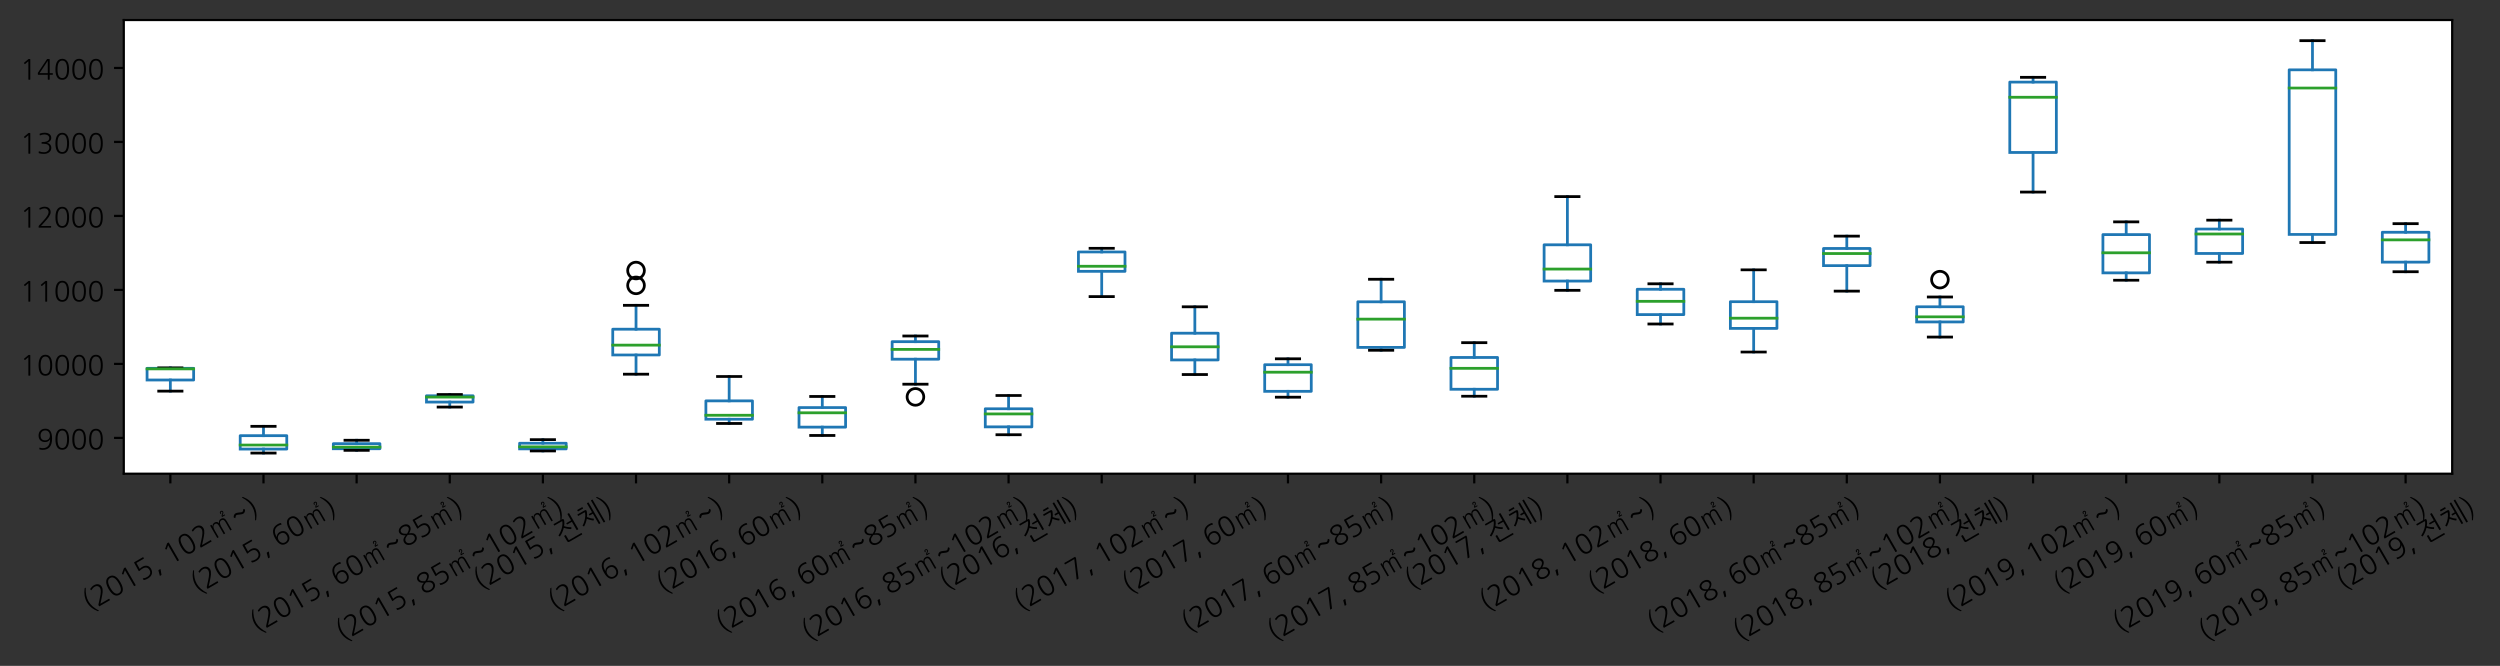 <?xml version="1.0" encoding="utf-8" standalone="no"?>
<!DOCTYPE svg PUBLIC "-//W3C//DTD SVG 1.1//EN"
  "http://www.w3.org/Graphics/SVG/1.1/DTD/svg11.dtd">
<!-- Created with matplotlib (https://matplotlib.org/) -->
<svg height="239.362pt" version="1.1" viewBox="0 0 898.688 239.362" width="898.688pt" xmlns="http://www.w3.org/2000/svg" xmlns:xlink="http://www.w3.org/1999/xlink">
 <rect x="0" y="0" width="898.688" height="239.362" fill="#333333" stroke="none"/>
 <defs>
  <style type="text/css">*{stroke-linecap:butt;stroke-linejoin:round;}</style>
 </defs>
 <g id="figure_1">
  <g id="patch_1">
   <path d="M 0 239.362 
L 898.688 239.362 
L 898.688 -0 
L 0 -0 
z
" style="fill:none;"/>
  </g>
  <g id="axes_1">
   <g id="patch_2">
    <path d="M 44.497 170.28 
L 881.497 170.28 
L 881.497 7.2 
L 44.497 7.2 
z
" style="fill:#ffffff;"/>
   </g>
   <g id="matplotlib.axis_1">
    <g id="xtick_1">
     <g id="line2d_1">
      <defs>
       <path d="M 0 0 
L 0 3.5 
" id="m5edec356ef" style="stroke:#000000;stroke-width:0.8;"/>
      </defs>
      <g>
       <use style="stroke:#000000;stroke-width:0.8;" x="61.237" xlink:href="#m5edec356ef" y="170.28"/>
      </g>
     </g>
     <g id="text_1">
      <!-- (2015, 102㎡~) -->
      <g transform="translate(31.745 219.706)rotate(-30)scale(0.1 -0.1)">
       <defs>
        <path d="M 31 -17.703 
Q 30.297 -17.703 30.141 -17.641 
Q 30 -17.594 29.594 -17.094 
Q 20.5 -5.703 16.094 6 
Q 11.703 17.703 11.703 30.203 
Q 11.703 42.594 16.094 54.297 
Q 20.5 66 29.594 77.5 
Q 30 78 30.141 78.047 
Q 30.297 78.094 30.797 78.094 
L 33.594 78.094 
Q 34.203 78.094 34.203 78 
Q 34.203 77.906 33.906 77.406 
Q 18.203 52.797 18.203 30.203 
Q 18.203 18.703 22.203 7 
Q 26.203 -4.703 34 -17 
Q 34.5 -17.703 33.5 -17.703 
z
" id="NanumGothic-40"/>
        <path d="M 9 -4.703 
Q 7.906 -4.703 7.344 -4.641 
Q 6.797 -4.594 6.547 -4.344 
Q 6.297 -4.094 6.25 -3.547 
Q 6.203 -3 6.203 -1.906 
L 6.297 0.297 
Q 6.297 1.594 7.094 2.406 
L 23.594 20.594 
Q 42 40.5 42 50.797 
Q 42 56.797 38 60.797 
Q 34.094 64.703 28.297 64.703 
Q 20.203 64.703 11.406 60.203 
Q 10 59.5 9.797 60.797 
L 9.203 64.094 
Q 8.906 65.797 10.203 66.203 
Q 15.297 68.5 19.391 69.594 
Q 23.5 70.703 27.797 70.703 
Q 37.406 70.703 43.094 65.906 
Q 49.5 60.703 49.5 51.094 
Q 49.5 47.406 47.703 43 
Q 45.906 38.594 42.703 33.797 
Q 40.703 31 37.047 26.5 
Q 33.406 22 28.703 16.906 
Q 25.203 13.094 21.75 9.188 
Q 18.297 5.297 14.797 1.5 
L 49.797 1.5 
Q 51.203 1.5 51.203 0.094 
L 51.203 -3.297 
Q 51.203 -4.703 49.797 -4.703 
z
" id="NanumGothic-50"/>
        <path d="M 47.906 32.703 
Q 47.906 64.094 30.703 64.094 
Q 13.5 64.094 13.5 32.703 
Q 13.5 1.203 30.703 1.203 
Q 47.906 1.203 47.906 32.703 
z
M 55.094 32.703 
Q 55.094 -5.094 30.703 -5.094 
Q 6.094 -5.094 6.094 32.703 
Q 6.094 48.406 10.906 58.203 
Q 17 70.5 30.703 70.5 
Q 44.203 70.5 50.406 58.203 
Q 52.703 53.297 53.891 47 
Q 55.094 40.703 55.094 32.703 
z
" id="NanumGothic-48"/>
        <path d="M 36.906 -3.297 
Q 36.906 -4.703 35.5 -4.703 
L 31.406 -4.703 
Q 30 -4.703 30 -3.297 
L 30 61.703 
Q 26.906 59.094 24.203 56.797 
Q 21.5 54.5 18.5 51.906 
Q 17.406 51 16.5 52.094 
L 14.5 54.5 
Q 14.203 55 14.203 55.547 
Q 14.203 56.094 14.703 56.5 
L 30.203 69.5 
Q 30.594 69.906 31.406 69.906 
L 34.094 69.906 
Q 36.203 69.906 36.547 69.547 
Q 36.906 69.203 36.906 67.094 
z
" id="NanumGothic-49"/>
        <path d="M 11.5 -3.203 
Q 10.094 -2.703 10.094 -1.406 
L 10.094 2.797 
Q 10.094 4.5 11.5 3.797 
Q 15.094 2.094 18.547 1.391 
Q 22 0.703 26.094 0.703 
Q 34.906 0.703 40.406 5 
Q 46.406 9.594 46.406 18.203 
Q 46.406 35.094 27.094 35.094 
Q 23.297 35.094 20.25 34.688 
Q 17.203 34.297 13.5 33.297 
Q 12.406 33 11.703 33.547 
Q 11 34.094 11 35.203 
L 11.594 67.094 
Q 11.594 69.203 11.938 69.547 
Q 12.297 69.906 14.406 69.906 
L 48.594 69.906 
Q 50 69.906 50 68.5 
L 50 65.203 
Q 50 63.797 48.594 63.797 
L 18.406 63.797 
Q 18.297 57.5 18.141 51.5 
Q 18 45.5 17.906 39.203 
Q 22.797 41.094 29.797 41.094 
Q 40.297 41.094 46.797 35.406 
Q 53.297 29.5 53.297 19.594 
Q 53.297 7.5 45.797 0.906 
Q 38.594 -5.406 26.094 -5.406 
Q 21.594 -5.406 18.297 -4.906 
Q 15 -4.406 11.5 -3.203 
z
" id="NanumGothic-53"/>
        <path d="M 20.297 1.797 
Q 21.594 1.797 21.594 1.344 
Q 21.594 0.906 21.406 0.297 
L 14.797 -17.594 
Q 14.406 -18.406 14.047 -18.656 
Q 13.703 -18.906 13 -18.906 
L 8.797 -18.906 
Q 7.5 -18.906 7.797 -17.5 
L 12.5 0.094 
Q 12.703 0.703 13.094 1.25 
Q 13.5 1.797 14.594 1.797 
z
" id="NanumGothic-44"/>
        <path id="NanumGothic-32"/>
        <path d="M 74.203 -4 
L 68.406 -4 
L 68.406 30.703 
Q 68.406 33.703 68 36.141 
Q 67.594 38.594 66.438 40.297 
Q 65.297 42 63.391 42.891 
Q 61.5 43.797 58.5 43.797 
Q 55.5 43.797 53.297 42.344 
Q 51.094 40.906 49.75 38.406 
Q 48.406 35.906 47.75 32.5 
Q 47.094 29.094 47.094 25.203 
L 47.094 -4 
L 41.203 -4 
L 41.203 30.5 
Q 41.203 33.094 40.844 35.5 
Q 40.5 37.906 39.547 39.75 
Q 38.594 41.594 36.891 42.688 
Q 35.203 43.797 32.5 43.797 
Q 29 43.797 26.641 42.391 
Q 24.297 41 22.797 38.5 
Q 21.297 36 20.641 32.547 
Q 20 29.094 20 25.094 
L 20 -4 
L 14.203 -4 
L 14.203 47.594 
L 20 47.594 
L 20 38.906 
Q 21.094 43.094 24.594 46.094 
Q 28.094 49.094 33.594 49.094 
Q 38.906 49.094 42.203 46.297 
Q 45.5 43.5 46.203 39 
Q 47.5 43.094 50.844 46.094 
Q 54.203 49.094 59.797 49.094 
Q 67.203 49.094 70.703 44.594 
Q 74.203 40.094 74.203 31 
z
M 79.797 52.906 
L 66.703 52.906 
Q 66.703 54.703 67.141 56.047 
Q 67.594 57.406 68.391 58.5 
Q 69.203 59.594 70.344 60.547 
Q 71.5 61.5 72.906 62.5 
Q 74.297 63.5 75.391 64.641 
Q 76.5 65.797 76.5 67.5 
Q 76.5 69 75.594 69.75 
Q 74.703 70.5 73.297 70.5 
Q 70.094 70.5 70.406 65.203 
L 67.094 65.203 
Q 66.797 69.203 68.5 71.453 
Q 70.203 73.703 73.297 73.703 
Q 76 73.703 77.891 72.203 
Q 79.797 70.703 79.797 67.5 
Q 79.797 64.406 77.391 62.203 
Q 75 60 72 57.906 
Q 71.5 57.594 71.25 57.141 
Q 71 56.703 70.797 56.203 
L 79.797 56.203 
z
" id="NanumGothic-13217"/>
        <path d="M 56.797 36.094 
Q 57.594 35 57.594 34.641 
Q 57.594 34.297 56.797 33 
Q 52 25 44.406 25 
Q 40.594 25 32.094 28.797 
Q 23.703 32.797 21.5 32.797 
Q 17.797 32.797 13.203 26.703 
Q 12.297 25.406 12 25.406 
Q 11.703 25.406 10.797 26.703 
L 9.297 28.797 
Q 8.5 30 8.547 30.547 
Q 8.594 31.094 9.406 32.5 
Q 14.203 40 21.594 40 
Q 25.797 40 33.906 36.203 
Q 42 32.203 44.5 32.203 
Q 46.5 32.203 48.641 33.844 
Q 50.797 35.5 53 38.5 
Q 53.797 39.594 54 39.641 
Q 54.203 39.703 55 38.594 
z
" id="NanumGothic-126"/>
        <path d="M 4.703 -17.703 
Q 3.797 -17.703 4.297 -17 
Q 12.094 -4.703 16.047 7 
Q 20 18.703 20 30.203 
Q 20 41.594 16.094 53.344 
Q 12.203 65.094 4.406 77.406 
Q 4.094 77.906 4.094 78 
Q 4.094 78.094 4.594 78.094 
L 7.406 78.094 
Q 7.906 78.094 8.047 78.047 
Q 8.203 78 8.703 77.5 
Q 17.797 66 22.141 54.297 
Q 26.5 42.594 26.5 30.203 
Q 26.5 17.703 22.141 6 
Q 17.797 -5.703 8.703 -17.094 
Q 8.203 -17.594 8.047 -17.641 
Q 7.906 -17.703 7.203 -17.703 
z
" id="NanumGothic-41"/>
       </defs>
       <use xlink:href="#NanumGothic-40"/>
       <use x="36.3" xlink:href="#NanumGothic-50"/>
       <use x="96.9" xlink:href="#NanumGothic-48"/>
       <use x="157.5" xlink:href="#NanumGothic-49"/>
       <use x="218.1" xlink:href="#NanumGothic-53"/>
       <use x="278.7" xlink:href="#NanumGothic-44"/>
       <use x="309" xlink:href="#NanumGothic-32"/>
       <use x="337" xlink:href="#NanumGothic-49"/>
       <use x="397.6" xlink:href="#NanumGothic-48"/>
       <use x="458.2" xlink:href="#NanumGothic-50"/>
       <use x="518.8" xlink:href="#NanumGothic-13217"/>
       <use x="612.8" xlink:href="#NanumGothic-126"/>
       <use x="678.2" xlink:href="#NanumGothic-41"/>
      </g>
     </g>
    </g>
    <g id="xtick_2">
     <g id="line2d_2">
      <g>
       <use style="stroke:#000000;stroke-width:0.8;" x="94.717" xlink:href="#m5edec356ef" y="170.28"/>
      </g>
     </g>
     <g id="text_2">
      <!-- (2015, 60㎡) -->
      <g transform="translate(70.681 213.406)rotate(-30)scale(0.1 -0.1)">
       <defs>
        <path d="M 48.094 18.797 
Q 48.094 26.906 43.906 31.594 
Q 39.703 36.406 31.906 36.406 
Q 27.906 36.406 24.703 35.156 
Q 21.5 33.906 19.25 31.703 
Q 17 29.5 15.75 26.391 
Q 14.5 23.297 14.5 19.594 
Q 14.5 12 18.703 6.797 
Q 23.297 0.703 31 0.703 
Q 38.906 0.703 43.703 6 
Q 48.094 11 48.094 18.797 
z
M 50.703 62.703 
Q 48.406 63.5 45.453 64 
Q 42.5 64.5 39.594 64.5 
Q 26 64.5 19.5 54.703 
Q 14 46.5 13.797 32.203 
Q 16 36.203 20.203 39 
Q 25.406 42.703 31.906 42.703 
Q 41 42.703 47.203 37.906 
Q 55.094 31.797 55.094 19.297 
Q 55.094 8.703 48.594 1.703 
Q 42 -5.406 30.797 -5.406 
Q 6.797 -5.406 6.797 30 
Q 6.797 48.5 14.203 58.906 
Q 22.906 70.703 40.406 70.703 
Q 43 70.703 45.844 70.297 
Q 48.703 69.906 51.094 69.203 
Q 52.594 68.906 52.406 67.406 
L 52.203 63.703 
Q 52.203 63 51.703 62.75 
Q 51.203 62.5 50.703 62.703 
z
" id="NanumGothic-54"/>
       </defs>
       <use xlink:href="#NanumGothic-40"/>
       <use x="36.3" xlink:href="#NanumGothic-50"/>
       <use x="96.9" xlink:href="#NanumGothic-48"/>
       <use x="157.5" xlink:href="#NanumGothic-49"/>
       <use x="218.1" xlink:href="#NanumGothic-53"/>
       <use x="278.7" xlink:href="#NanumGothic-44"/>
       <use x="309" xlink:href="#NanumGothic-32"/>
       <use x="337" xlink:href="#NanumGothic-54"/>
       <use x="397.6" xlink:href="#NanumGothic-48"/>
       <use x="458.2" xlink:href="#NanumGothic-13217"/>
       <use x="552.2" xlink:href="#NanumGothic-41"/>
      </g>
     </g>
    </g>
    <g id="xtick_3">
     <g id="line2d_3">
      <g>
       <use style="stroke:#000000;stroke-width:0.8;" x="128.197" xlink:href="#m5edec356ef" y="170.28"/>
      </g>
     </g>
     <g id="text_3">
      <!-- (2015, 60㎡~85㎡) -->
      <g transform="translate(92.011 227.436)rotate(-30)scale(0.1 -0.1)">
       <defs>
        <path d="M 46 52.5 
Q 46 58.203 41 61.5 
Q 36.594 64.594 30.703 64.594 
Q 24.297 64.594 19.906 61.406 
Q 15.094 58.203 15.094 52.5 
Q 15.094 47.297 20.094 43.094 
Q 21.5 41.797 23.844 40.297 
Q 26.203 38.797 29.406 37.297 
Q 30.203 36.906 30.703 36.953 
Q 31.203 37 32.203 37.5 
Q 38.594 41 42.297 44.844 
Q 46 48.703 46 52.5 
z
M 48.5 15 
Q 48.5 20.5 43.5 24.594 
Q 41.906 25.906 39 27.5 
Q 36.094 29.094 31.906 31 
Q 30.594 31.703 29 31 
Q 25.094 29.5 22.094 27.844 
Q 19.094 26.203 17.297 24.797 
Q 15.297 22.797 14.047 20.141 
Q 12.797 17.5 12.797 14.5 
Q 12.797 8.406 18.5 4.5 
Q 23.703 0.594 30.703 0.594 
Q 37.906 0.594 42.797 4 
Q 48.5 7.906 48.5 15 
z
M 55.5 14.5 
Q 55.5 9.594 53.453 5.688 
Q 51.406 1.797 47.594 -0.797 
Q 44.297 -3 40 -4.203 
Q 35.703 -5.406 30.703 -5.406 
Q 25.797 -5.406 21.547 -4.094 
Q 17.297 -2.797 13.797 -0.5 
Q 10 2.203 7.891 6.047 
Q 5.797 9.906 5.797 14.5 
Q 5.797 22.297 11 27.203 
Q 15 31 23.297 34.094 
Q 8.094 41.594 8.094 53.297 
Q 8.094 57.5 10.188 60.75 
Q 12.297 64 16.094 66.594 
Q 19.297 68.594 22.938 69.641 
Q 26.594 70.703 30.703 70.703 
Q 35.5 70.703 39.297 69.641 
Q 43.094 68.594 46.203 66.5 
Q 53.094 61.703 53.094 53.297 
Q 53.094 42.906 37.5 34.094 
Q 41.594 32.594 44.844 30.797 
Q 48.094 29 50.094 27.203 
Q 55.5 22.406 55.5 14.5 
z
" id="NanumGothic-56"/>
       </defs>
       <use xlink:href="#NanumGothic-40"/>
       <use x="36.3" xlink:href="#NanumGothic-50"/>
       <use x="96.9" xlink:href="#NanumGothic-48"/>
       <use x="157.5" xlink:href="#NanumGothic-49"/>
       <use x="218.1" xlink:href="#NanumGothic-53"/>
       <use x="278.7" xlink:href="#NanumGothic-44"/>
       <use x="309" xlink:href="#NanumGothic-32"/>
       <use x="337" xlink:href="#NanumGothic-54"/>
       <use x="397.6" xlink:href="#NanumGothic-48"/>
       <use x="458.2" xlink:href="#NanumGothic-13217"/>
       <use x="552.2" xlink:href="#NanumGothic-126"/>
       <use x="617.6" xlink:href="#NanumGothic-56"/>
       <use x="678.2" xlink:href="#NanumGothic-53"/>
       <use x="738.8" xlink:href="#NanumGothic-13217"/>
       <use x="832.8" xlink:href="#NanumGothic-41"/>
      </g>
     </g>
    </g>
    <g id="xtick_4">
     <g id="line2d_4">
      <g>
       <use style="stroke:#000000;stroke-width:0.8;" x="161.677" xlink:href="#m5edec356ef" y="170.28"/>
      </g>
     </g>
     <g id="text_4">
      <!-- (2015, 85㎡~102㎡) -->
      <g transform="translate(122.868 230.466)rotate(-30)scale(0.1 -0.1)">
       <use xlink:href="#NanumGothic-40"/>
       <use x="36.3" xlink:href="#NanumGothic-50"/>
       <use x="96.9" xlink:href="#NanumGothic-48"/>
       <use x="157.5" xlink:href="#NanumGothic-49"/>
       <use x="218.1" xlink:href="#NanumGothic-53"/>
       <use x="278.7" xlink:href="#NanumGothic-44"/>
       <use x="309" xlink:href="#NanumGothic-32"/>
       <use x="337" xlink:href="#NanumGothic-56"/>
       <use x="397.6" xlink:href="#NanumGothic-53"/>
       <use x="458.2" xlink:href="#NanumGothic-13217"/>
       <use x="552.2" xlink:href="#NanumGothic-126"/>
       <use x="617.6" xlink:href="#NanumGothic-49"/>
       <use x="678.2" xlink:href="#NanumGothic-48"/>
       <use x="738.8" xlink:href="#NanumGothic-50"/>
       <use x="799.4" xlink:href="#NanumGothic-13217"/>
       <use x="893.4" xlink:href="#NanumGothic-41"/>
      </g>
     </g>
    </g>
    <g id="xtick_5">
     <g id="line2d_5">
      <g>
       <use style="stroke:#000000;stroke-width:0.8;" x="195.157" xlink:href="#m5edec356ef" y="170.28"/>
      </g>
     </g>
     <g id="text_5">
      <!-- (2015, 전체) -->
      <g transform="translate(172.301 212.056)rotate(-30)scale(0.1 -0.1)">
       <defs>
        <path d="M 51.703 63.094 
Q 50.297 58.906 47.688 54.594 
Q 45.094 50.297 41.594 46.094 
Q 45.594 41.406 50.844 37.25 
Q 56.094 33.094 61.203 30.406 
Q 62.5 29.797 61.797 28.5 
L 59.5 25.094 
Q 59.203 24.594 58.594 24.547 
Q 58 24.5 57.5 24.797 
Q 52.406 27.594 47.156 32 
Q 41.906 36.406 37.406 41.297 
Q 31.703 35.297 24.891 30.297 
Q 18.094 25.297 11.203 22.094 
Q 10.703 21.906 10.203 21.75 
Q 9.703 21.594 9.406 22.094 
L 7.406 25.594 
Q 7.094 26.094 7.297 26.641 
Q 7.5 27.203 8 27.406 
Q 19.797 33.406 29.141 42.297 
Q 38.5 51.203 44.094 62.703 
Q 44.797 64.094 44.297 64.688 
Q 43.797 65.297 42.406 65.297 
L 13.094 65.297 
Q 11.906 65.297 11.906 66.594 
L 11.906 70.094 
Q 11.906 71.297 13.094 71.297 
L 45.094 71.297 
Q 50.297 71.297 51.797 69.438 
Q 53.297 67.594 51.703 63.094 
z
M 73.594 51.5 
L 73.594 76.797 
Q 73.594 78.203 75 78.203 
L 79.094 78.203 
Q 80.5 78.203 80.5 76.797 
L 80.5 12.203 
Q 80.5 10.797 79.094 10.797 
L 75 10.797 
Q 73.594 10.797 73.594 12.203 
L 73.594 45.703 
L 54.703 45.703 
Q 53.406 45.703 53.406 46.906 
L 53.406 50.297 
Q 53.406 51.5 54.703 51.5 
z
M 83.594 -11 
Q 83.594 -11.594 83.094 -11.891 
Q 82.594 -12.203 82.094 -12.203 
L 31.5 -12.203 
Q 26.797 -12.203 25.344 -10.453 
Q 23.906 -8.703 23.906 -4.594 
L 23.906 14.406 
Q 23.906 15.797 25.297 15.797 
L 29.406 15.797 
Q 30.797 15.797 30.797 14.406 
L 30.797 -4.094 
Q 30.797 -5.5 31.25 -5.844 
Q 31.703 -6.203 33.094 -6.203 
L 82.094 -6.203 
Q 82.594 -6.203 83.094 -6.547 
Q 83.594 -6.906 83.594 -7.406 
L 83.594 -11 
z
" id="NanumGothic-51204"/>
        <path d="M 44.297 50.203 
Q 42.594 45.703 40.344 41.453 
Q 38.094 37.203 35.297 33.203 
Q 39.203 28.094 43.75 23.75 
Q 48.297 19.406 52.797 16.5 
Q 53.906 15.703 52.906 14.594 
L 50.406 11.406 
Q 49.906 10.797 49.5 10.797 
Q 49.094 10.797 48.297 11.406 
Q 46.297 12.906 44.094 14.797 
Q 41.906 16.703 39.703 18.891 
Q 37.5 21.094 35.344 23.438 
Q 33.203 25.797 31.297 28.094 
Q 26.797 22.703 21.5 18.094 
Q 16.203 13.5 10.406 9.906 
Q 10 9.594 9.453 9.594 
Q 8.906 9.594 8.703 9.797 
L 6.203 13 
Q 5.906 13.5 6.094 14.047 
Q 6.297 14.594 6.703 14.906 
Q 12.094 18.297 16.844 22.547 
Q 21.594 26.797 25.5 31.344 
Q 29.406 35.906 32.25 40.594 
Q 35.094 45.297 36.703 49.797 
Q 37.703 52.406 35 52.406 
L 10.703 52.406 
Q 9.5 52.406 9.5 53.703 
L 9.5 57.203 
Q 9.5 58.406 10.906 58.406 
L 37.703 58.406 
Q 42.906 58.406 44.453 56.547 
Q 46 54.703 44.297 50.203 
z
M 59.5 39.094 
L 59.5 75.094 
Q 59.5 76.5 60.906 76.5 
L 64.703 76.5 
Q 66.094 76.5 66.094 75.094 
L 66.094 -8.797 
Q 66.094 -10.203 64.703 -10.203 
L 60.906 -10.203 
Q 59.5 -10.203 59.5 -8.797 
L 59.5 33.094 
L 47.203 33.094 
Q 46.594 33.094 46.141 33.5 
Q 45.703 33.906 45.703 34.406 
L 45.703 37.797 
Q 45.703 38.406 46.141 38.75 
Q 46.594 39.094 47.203 39.094 
z
M 83.797 -12.594 
Q 83.797 -14 82.406 -14 
L 78.594 -14 
Q 77.203 -14 77.203 -12.594 
L 77.203 76.797 
Q 77.203 78.203 78.594 78.203 
L 82.406 78.203 
Q 83.797 78.203 83.797 76.797 
z
M 37.203 72.797 
Q 38.703 72.797 38.703 71.406 
L 38.703 68.203 
Q 38.703 66.703 37.203 66.703 
L 18.5 66.703 
Q 17 66.703 17 68.203 
L 17 71.406 
Q 17 72.797 18.5 72.797 
L 37.203 72.797 
z
" id="NanumGothic-52404"/>
       </defs>
       <use xlink:href="#NanumGothic-40"/>
       <use x="36.3" xlink:href="#NanumGothic-50"/>
       <use x="96.9" xlink:href="#NanumGothic-48"/>
       <use x="157.5" xlink:href="#NanumGothic-49"/>
       <use x="218.1" xlink:href="#NanumGothic-53"/>
       <use x="278.7" xlink:href="#NanumGothic-44"/>
       <use x="309" xlink:href="#NanumGothic-32"/>
       <use x="337" xlink:href="#NanumGothic-51204"/>
       <use x="431" xlink:href="#NanumGothic-52404"/>
       <use x="525" xlink:href="#NanumGothic-41"/>
      </g>
     </g>
    </g>
    <g id="xtick_6">
     <g id="line2d_6">
      <g>
       <use style="stroke:#000000;stroke-width:0.8;" x="228.637" xlink:href="#m5edec356ef" y="170.28"/>
      </g>
     </g>
     <g id="text_6">
      <!-- (2016, 102㎡~) -->
      <g transform="translate(199.145 219.706)rotate(-30)scale(0.1 -0.1)">
       <use xlink:href="#NanumGothic-40"/>
       <use x="36.3" xlink:href="#NanumGothic-50"/>
       <use x="96.9" xlink:href="#NanumGothic-48"/>
       <use x="157.5" xlink:href="#NanumGothic-49"/>
       <use x="218.1" xlink:href="#NanumGothic-54"/>
       <use x="278.7" xlink:href="#NanumGothic-44"/>
       <use x="309" xlink:href="#NanumGothic-32"/>
       <use x="337" xlink:href="#NanumGothic-49"/>
       <use x="397.6" xlink:href="#NanumGothic-48"/>
       <use x="458.2" xlink:href="#NanumGothic-50"/>
       <use x="518.8" xlink:href="#NanumGothic-13217"/>
       <use x="612.8" xlink:href="#NanumGothic-126"/>
       <use x="678.2" xlink:href="#NanumGothic-41"/>
      </g>
     </g>
    </g>
    <g id="xtick_7">
     <g id="line2d_7">
      <g>
       <use style="stroke:#000000;stroke-width:0.8;" x="262.117" xlink:href="#m5edec356ef" y="170.28"/>
      </g>
     </g>
     <g id="text_7">
      <!-- (2016, 60㎡) -->
      <g transform="translate(238.081 213.406)rotate(-30)scale(0.1 -0.1)">
       <use xlink:href="#NanumGothic-40"/>
       <use x="36.3" xlink:href="#NanumGothic-50"/>
       <use x="96.9" xlink:href="#NanumGothic-48"/>
       <use x="157.5" xlink:href="#NanumGothic-49"/>
       <use x="218.1" xlink:href="#NanumGothic-54"/>
       <use x="278.7" xlink:href="#NanumGothic-44"/>
       <use x="309" xlink:href="#NanumGothic-32"/>
       <use x="337" xlink:href="#NanumGothic-54"/>
       <use x="397.6" xlink:href="#NanumGothic-48"/>
       <use x="458.2" xlink:href="#NanumGothic-13217"/>
       <use x="552.2" xlink:href="#NanumGothic-41"/>
      </g>
     </g>
    </g>
    <g id="xtick_8">
     <g id="line2d_8">
      <g>
       <use style="stroke:#000000;stroke-width:0.8;" x="295.597" xlink:href="#m5edec356ef" y="170.28"/>
      </g>
     </g>
     <g id="text_8">
      <!-- (2016, 60㎡~85㎡) -->
      <g transform="translate(259.411 227.436)rotate(-30)scale(0.1 -0.1)">
       <use xlink:href="#NanumGothic-40"/>
       <use x="36.3" xlink:href="#NanumGothic-50"/>
       <use x="96.9" xlink:href="#NanumGothic-48"/>
       <use x="157.5" xlink:href="#NanumGothic-49"/>
       <use x="218.1" xlink:href="#NanumGothic-54"/>
       <use x="278.7" xlink:href="#NanumGothic-44"/>
       <use x="309" xlink:href="#NanumGothic-32"/>
       <use x="337" xlink:href="#NanumGothic-54"/>
       <use x="397.6" xlink:href="#NanumGothic-48"/>
       <use x="458.2" xlink:href="#NanumGothic-13217"/>
       <use x="552.2" xlink:href="#NanumGothic-126"/>
       <use x="617.6" xlink:href="#NanumGothic-56"/>
       <use x="678.2" xlink:href="#NanumGothic-53"/>
       <use x="738.8" xlink:href="#NanumGothic-13217"/>
       <use x="832.8" xlink:href="#NanumGothic-41"/>
      </g>
     </g>
    </g>
    <g id="xtick_9">
     <g id="line2d_9">
      <g>
       <use style="stroke:#000000;stroke-width:0.8;" x="329.077" xlink:href="#m5edec356ef" y="170.28"/>
      </g>
     </g>
     <g id="text_9">
      <!-- (2016, 85㎡~102㎡) -->
      <g transform="translate(290.268 230.466)rotate(-30)scale(0.1 -0.1)">
       <use xlink:href="#NanumGothic-40"/>
       <use x="36.3" xlink:href="#NanumGothic-50"/>
       <use x="96.9" xlink:href="#NanumGothic-48"/>
       <use x="157.5" xlink:href="#NanumGothic-49"/>
       <use x="218.1" xlink:href="#NanumGothic-54"/>
       <use x="278.7" xlink:href="#NanumGothic-44"/>
       <use x="309" xlink:href="#NanumGothic-32"/>
       <use x="337" xlink:href="#NanumGothic-56"/>
       <use x="397.6" xlink:href="#NanumGothic-53"/>
       <use x="458.2" xlink:href="#NanumGothic-13217"/>
       <use x="552.2" xlink:href="#NanumGothic-126"/>
       <use x="617.6" xlink:href="#NanumGothic-49"/>
       <use x="678.2" xlink:href="#NanumGothic-48"/>
       <use x="738.8" xlink:href="#NanumGothic-50"/>
       <use x="799.4" xlink:href="#NanumGothic-13217"/>
       <use x="893.4" xlink:href="#NanumGothic-41"/>
      </g>
     </g>
    </g>
    <g id="xtick_10">
     <g id="line2d_10">
      <g>
       <use style="stroke:#000000;stroke-width:0.8;" x="362.557" xlink:href="#m5edec356ef" y="170.28"/>
      </g>
     </g>
     <g id="text_10">
      <!-- (2016, 전체) -->
      <g transform="translate(339.701 212.056)rotate(-30)scale(0.1 -0.1)">
       <use xlink:href="#NanumGothic-40"/>
       <use x="36.3" xlink:href="#NanumGothic-50"/>
       <use x="96.9" xlink:href="#NanumGothic-48"/>
       <use x="157.5" xlink:href="#NanumGothic-49"/>
       <use x="218.1" xlink:href="#NanumGothic-54"/>
       <use x="278.7" xlink:href="#NanumGothic-44"/>
       <use x="309" xlink:href="#NanumGothic-32"/>
       <use x="337" xlink:href="#NanumGothic-51204"/>
       <use x="431" xlink:href="#NanumGothic-52404"/>
       <use x="525" xlink:href="#NanumGothic-41"/>
      </g>
     </g>
    </g>
    <g id="xtick_11">
     <g id="line2d_11">
      <g>
       <use style="stroke:#000000;stroke-width:0.8;" x="396.037" xlink:href="#m5edec356ef" y="170.28"/>
      </g>
     </g>
     <g id="text_11">
      <!-- (2017, 102㎡~) -->
      <g transform="translate(366.545 219.706)rotate(-30)scale(0.1 -0.1)">
       <defs>
        <path d="M 24.203 -3.297 
Q 23.5 -4.703 22.203 -4.703 
L 17.203 -4.703 
Q 16.594 -4.703 16.344 -4.297 
Q 16.094 -3.906 16.406 -3.297 
L 45.5 63.797 
L 8.406 63.797 
Q 7 63.797 7 65.203 
L 7 68.5 
Q 7 69.906 8.406 69.906 
L 49.906 69.906 
Q 52 69.906 52.344 69.547 
Q 52.703 69.203 52.703 67.094 
L 52.703 64.594 
Q 52.703 63.797 52.406 63.203 
z
" id="NanumGothic-55"/>
       </defs>
       <use xlink:href="#NanumGothic-40"/>
       <use x="36.3" xlink:href="#NanumGothic-50"/>
       <use x="96.9" xlink:href="#NanumGothic-48"/>
       <use x="157.5" xlink:href="#NanumGothic-49"/>
       <use x="218.1" xlink:href="#NanumGothic-55"/>
       <use x="278.7" xlink:href="#NanumGothic-44"/>
       <use x="309" xlink:href="#NanumGothic-32"/>
       <use x="337" xlink:href="#NanumGothic-49"/>
       <use x="397.6" xlink:href="#NanumGothic-48"/>
       <use x="458.2" xlink:href="#NanumGothic-50"/>
       <use x="518.8" xlink:href="#NanumGothic-13217"/>
       <use x="612.8" xlink:href="#NanumGothic-126"/>
       <use x="678.2" xlink:href="#NanumGothic-41"/>
      </g>
     </g>
    </g>
    <g id="xtick_12">
     <g id="line2d_12">
      <g>
       <use style="stroke:#000000;stroke-width:0.8;" x="429.517" xlink:href="#m5edec356ef" y="170.28"/>
      </g>
     </g>
     <g id="text_12">
      <!-- (2017, 60㎡) -->
      <g transform="translate(405.481 213.406)rotate(-30)scale(0.1 -0.1)">
       <use xlink:href="#NanumGothic-40"/>
       <use x="36.3" xlink:href="#NanumGothic-50"/>
       <use x="96.9" xlink:href="#NanumGothic-48"/>
       <use x="157.5" xlink:href="#NanumGothic-49"/>
       <use x="218.1" xlink:href="#NanumGothic-55"/>
       <use x="278.7" xlink:href="#NanumGothic-44"/>
       <use x="309" xlink:href="#NanumGothic-32"/>
       <use x="337" xlink:href="#NanumGothic-54"/>
       <use x="397.6" xlink:href="#NanumGothic-48"/>
       <use x="458.2" xlink:href="#NanumGothic-13217"/>
       <use x="552.2" xlink:href="#NanumGothic-41"/>
      </g>
     </g>
    </g>
    <g id="xtick_13">
     <g id="line2d_13">
      <g>
       <use style="stroke:#000000;stroke-width:0.8;" x="462.997" xlink:href="#m5edec356ef" y="170.28"/>
      </g>
     </g>
     <g id="text_13">
      <!-- (2017, 60㎡~85㎡) -->
      <g transform="translate(426.811 227.436)rotate(-30)scale(0.1 -0.1)">
       <use xlink:href="#NanumGothic-40"/>
       <use x="36.3" xlink:href="#NanumGothic-50"/>
       <use x="96.9" xlink:href="#NanumGothic-48"/>
       <use x="157.5" xlink:href="#NanumGothic-49"/>
       <use x="218.1" xlink:href="#NanumGothic-55"/>
       <use x="278.7" xlink:href="#NanumGothic-44"/>
       <use x="309" xlink:href="#NanumGothic-32"/>
       <use x="337" xlink:href="#NanumGothic-54"/>
       <use x="397.6" xlink:href="#NanumGothic-48"/>
       <use x="458.2" xlink:href="#NanumGothic-13217"/>
       <use x="552.2" xlink:href="#NanumGothic-126"/>
       <use x="617.6" xlink:href="#NanumGothic-56"/>
       <use x="678.2" xlink:href="#NanumGothic-53"/>
       <use x="738.8" xlink:href="#NanumGothic-13217"/>
       <use x="832.8" xlink:href="#NanumGothic-41"/>
      </g>
     </g>
    </g>
    <g id="xtick_14">
     <g id="line2d_14">
      <g>
       <use style="stroke:#000000;stroke-width:0.8;" x="496.477" xlink:href="#m5edec356ef" y="170.28"/>
      </g>
     </g>
     <g id="text_14">
      <!-- (2017, 85㎡~102㎡) -->
      <g transform="translate(457.668 230.466)rotate(-30)scale(0.1 -0.1)">
       <use xlink:href="#NanumGothic-40"/>
       <use x="36.3" xlink:href="#NanumGothic-50"/>
       <use x="96.9" xlink:href="#NanumGothic-48"/>
       <use x="157.5" xlink:href="#NanumGothic-49"/>
       <use x="218.1" xlink:href="#NanumGothic-55"/>
       <use x="278.7" xlink:href="#NanumGothic-44"/>
       <use x="309" xlink:href="#NanumGothic-32"/>
       <use x="337" xlink:href="#NanumGothic-56"/>
       <use x="397.6" xlink:href="#NanumGothic-53"/>
       <use x="458.2" xlink:href="#NanumGothic-13217"/>
       <use x="552.2" xlink:href="#NanumGothic-126"/>
       <use x="617.6" xlink:href="#NanumGothic-49"/>
       <use x="678.2" xlink:href="#NanumGothic-48"/>
       <use x="738.8" xlink:href="#NanumGothic-50"/>
       <use x="799.4" xlink:href="#NanumGothic-13217"/>
       <use x="893.4" xlink:href="#NanumGothic-41"/>
      </g>
     </g>
    </g>
    <g id="xtick_15">
     <g id="line2d_15">
      <g>
       <use style="stroke:#000000;stroke-width:0.8;" x="529.957" xlink:href="#m5edec356ef" y="170.28"/>
      </g>
     </g>
     <g id="text_15">
      <!-- (2017, 전체) -->
      <g transform="translate(507.101 212.056)rotate(-30)scale(0.1 -0.1)">
       <use xlink:href="#NanumGothic-40"/>
       <use x="36.3" xlink:href="#NanumGothic-50"/>
       <use x="96.9" xlink:href="#NanumGothic-48"/>
       <use x="157.5" xlink:href="#NanumGothic-49"/>
       <use x="218.1" xlink:href="#NanumGothic-55"/>
       <use x="278.7" xlink:href="#NanumGothic-44"/>
       <use x="309" xlink:href="#NanumGothic-32"/>
       <use x="337" xlink:href="#NanumGothic-51204"/>
       <use x="431" xlink:href="#NanumGothic-52404"/>
       <use x="525" xlink:href="#NanumGothic-41"/>
      </g>
     </g>
    </g>
    <g id="xtick_16">
     <g id="line2d_16">
      <g>
       <use style="stroke:#000000;stroke-width:0.8;" x="563.437" xlink:href="#m5edec356ef" y="170.28"/>
      </g>
     </g>
     <g id="text_16">
      <!-- (2018, 102㎡~) -->
      <g transform="translate(533.945 219.706)rotate(-30)scale(0.1 -0.1)">
       <use xlink:href="#NanumGothic-40"/>
       <use x="36.3" xlink:href="#NanumGothic-50"/>
       <use x="96.9" xlink:href="#NanumGothic-48"/>
       <use x="157.5" xlink:href="#NanumGothic-49"/>
       <use x="218.1" xlink:href="#NanumGothic-56"/>
       <use x="278.7" xlink:href="#NanumGothic-44"/>
       <use x="309" xlink:href="#NanumGothic-32"/>
       <use x="337" xlink:href="#NanumGothic-49"/>
       <use x="397.6" xlink:href="#NanumGothic-48"/>
       <use x="458.2" xlink:href="#NanumGothic-50"/>
       <use x="518.8" xlink:href="#NanumGothic-13217"/>
       <use x="612.8" xlink:href="#NanumGothic-126"/>
       <use x="678.2" xlink:href="#NanumGothic-41"/>
      </g>
     </g>
    </g>
    <g id="xtick_17">
     <g id="line2d_17">
      <g>
       <use style="stroke:#000000;stroke-width:0.8;" x="596.917" xlink:href="#m5edec356ef" y="170.28"/>
      </g>
     </g>
     <g id="text_17">
      <!-- (2018, 60㎡) -->
      <g transform="translate(572.881 213.406)rotate(-30)scale(0.1 -0.1)">
       <use xlink:href="#NanumGothic-40"/>
       <use x="36.3" xlink:href="#NanumGothic-50"/>
       <use x="96.9" xlink:href="#NanumGothic-48"/>
       <use x="157.5" xlink:href="#NanumGothic-49"/>
       <use x="218.1" xlink:href="#NanumGothic-56"/>
       <use x="278.7" xlink:href="#NanumGothic-44"/>
       <use x="309" xlink:href="#NanumGothic-32"/>
       <use x="337" xlink:href="#NanumGothic-54"/>
       <use x="397.6" xlink:href="#NanumGothic-48"/>
       <use x="458.2" xlink:href="#NanumGothic-13217"/>
       <use x="552.2" xlink:href="#NanumGothic-41"/>
      </g>
     </g>
    </g>
    <g id="xtick_18">
     <g id="line2d_18">
      <g>
       <use style="stroke:#000000;stroke-width:0.8;" x="630.397" xlink:href="#m5edec356ef" y="170.28"/>
      </g>
     </g>
     <g id="text_18">
      <!-- (2018, 60㎡~85㎡) -->
      <g transform="translate(594.211 227.436)rotate(-30)scale(0.1 -0.1)">
       <use xlink:href="#NanumGothic-40"/>
       <use x="36.3" xlink:href="#NanumGothic-50"/>
       <use x="96.9" xlink:href="#NanumGothic-48"/>
       <use x="157.5" xlink:href="#NanumGothic-49"/>
       <use x="218.1" xlink:href="#NanumGothic-56"/>
       <use x="278.7" xlink:href="#NanumGothic-44"/>
       <use x="309" xlink:href="#NanumGothic-32"/>
       <use x="337" xlink:href="#NanumGothic-54"/>
       <use x="397.6" xlink:href="#NanumGothic-48"/>
       <use x="458.2" xlink:href="#NanumGothic-13217"/>
       <use x="552.2" xlink:href="#NanumGothic-126"/>
       <use x="617.6" xlink:href="#NanumGothic-56"/>
       <use x="678.2" xlink:href="#NanumGothic-53"/>
       <use x="738.8" xlink:href="#NanumGothic-13217"/>
       <use x="832.8" xlink:href="#NanumGothic-41"/>
      </g>
     </g>
    </g>
    <g id="xtick_19">
     <g id="line2d_19">
      <g>
       <use style="stroke:#000000;stroke-width:0.8;" x="663.877" xlink:href="#m5edec356ef" y="170.28"/>
      </g>
     </g>
     <g id="text_19">
      <!-- (2018, 85㎡~102㎡) -->
      <g transform="translate(625.068 230.466)rotate(-30)scale(0.1 -0.1)">
       <use xlink:href="#NanumGothic-40"/>
       <use x="36.3" xlink:href="#NanumGothic-50"/>
       <use x="96.9" xlink:href="#NanumGothic-48"/>
       <use x="157.5" xlink:href="#NanumGothic-49"/>
       <use x="218.1" xlink:href="#NanumGothic-56"/>
       <use x="278.7" xlink:href="#NanumGothic-44"/>
       <use x="309" xlink:href="#NanumGothic-32"/>
       <use x="337" xlink:href="#NanumGothic-56"/>
       <use x="397.6" xlink:href="#NanumGothic-53"/>
       <use x="458.2" xlink:href="#NanumGothic-13217"/>
       <use x="552.2" xlink:href="#NanumGothic-126"/>
       <use x="617.6" xlink:href="#NanumGothic-49"/>
       <use x="678.2" xlink:href="#NanumGothic-48"/>
       <use x="738.8" xlink:href="#NanumGothic-50"/>
       <use x="799.4" xlink:href="#NanumGothic-13217"/>
       <use x="893.4" xlink:href="#NanumGothic-41"/>
      </g>
     </g>
    </g>
    <g id="xtick_20">
     <g id="line2d_20">
      <g>
       <use style="stroke:#000000;stroke-width:0.8;" x="697.357" xlink:href="#m5edec356ef" y="170.28"/>
      </g>
     </g>
     <g id="text_20">
      <!-- (2018, 전체) -->
      <g transform="translate(674.501 212.056)rotate(-30)scale(0.1 -0.1)">
       <use xlink:href="#NanumGothic-40"/>
       <use x="36.3" xlink:href="#NanumGothic-50"/>
       <use x="96.9" xlink:href="#NanumGothic-48"/>
       <use x="157.5" xlink:href="#NanumGothic-49"/>
       <use x="218.1" xlink:href="#NanumGothic-56"/>
       <use x="278.7" xlink:href="#NanumGothic-44"/>
       <use x="309" xlink:href="#NanumGothic-32"/>
       <use x="337" xlink:href="#NanumGothic-51204"/>
       <use x="431" xlink:href="#NanumGothic-52404"/>
       <use x="525" xlink:href="#NanumGothic-41"/>
      </g>
     </g>
    </g>
    <g id="xtick_21">
     <g id="line2d_21">
      <g>
       <use style="stroke:#000000;stroke-width:0.8;" x="730.837" xlink:href="#m5edec356ef" y="170.28"/>
      </g>
     </g>
     <g id="text_21">
      <!-- (2019, 102㎡~) -->
      <g transform="translate(701.345 219.706)rotate(-30)scale(0.1 -0.1)">
       <defs>
        <path d="M 46.797 45.703 
Q 46.797 53.5 42.594 58.797 
Q 38 64.5 30.406 64.5 
Q 22.297 64.5 17.703 59.406 
Q 13.203 54.594 13.203 46.594 
Q 13.203 38.094 17.297 33.406 
L 17.203 33.406 
Q 21.5 28.797 29.406 28.797 
Q 37.594 28.797 42.203 33.406 
Q 46.797 38.203 46.797 45.703 
z
M 10.203 -4 
Q 8.703 -3.703 8.906 -1.703 
L 9.203 1.797 
Q 9.406 3 10.797 2.406 
Q 13.297 1.406 15.844 1 
Q 18.406 0.594 21.594 0.594 
Q 28.594 0.594 33.797 3.344 
Q 39 6.094 42.297 11.203 
Q 47.297 19.594 47.5 32.5 
Q 41.406 22.703 29.406 22.703 
Q 20.203 22.703 14 27.406 
Q 6.094 33.5 6.094 46.094 
Q 6.094 57.203 12.594 63.797 
Q 19.203 70.703 30.594 70.703 
Q 54.594 70.703 54.594 35.297 
Q 54.594 -5.406 20.906 -5.406 
Q 16.297 -5.406 10.203 -4 
z
" id="NanumGothic-57"/>
       </defs>
       <use xlink:href="#NanumGothic-40"/>
       <use x="36.3" xlink:href="#NanumGothic-50"/>
       <use x="96.9" xlink:href="#NanumGothic-48"/>
       <use x="157.5" xlink:href="#NanumGothic-49"/>
       <use x="218.1" xlink:href="#NanumGothic-57"/>
       <use x="278.7" xlink:href="#NanumGothic-44"/>
       <use x="309" xlink:href="#NanumGothic-32"/>
       <use x="337" xlink:href="#NanumGothic-49"/>
       <use x="397.6" xlink:href="#NanumGothic-48"/>
       <use x="458.2" xlink:href="#NanumGothic-50"/>
       <use x="518.8" xlink:href="#NanumGothic-13217"/>
       <use x="612.8" xlink:href="#NanumGothic-126"/>
       <use x="678.2" xlink:href="#NanumGothic-41"/>
      </g>
     </g>
    </g>
    <g id="xtick_22">
     <g id="line2d_22">
      <g>
       <use style="stroke:#000000;stroke-width:0.8;" x="764.317" xlink:href="#m5edec356ef" y="170.28"/>
      </g>
     </g>
     <g id="text_22">
      <!-- (2019, 60㎡) -->
      <g transform="translate(740.281 213.406)rotate(-30)scale(0.1 -0.1)">
       <use xlink:href="#NanumGothic-40"/>
       <use x="36.3" xlink:href="#NanumGothic-50"/>
       <use x="96.9" xlink:href="#NanumGothic-48"/>
       <use x="157.5" xlink:href="#NanumGothic-49"/>
       <use x="218.1" xlink:href="#NanumGothic-57"/>
       <use x="278.7" xlink:href="#NanumGothic-44"/>
       <use x="309" xlink:href="#NanumGothic-32"/>
       <use x="337" xlink:href="#NanumGothic-54"/>
       <use x="397.6" xlink:href="#NanumGothic-48"/>
       <use x="458.2" xlink:href="#NanumGothic-13217"/>
       <use x="552.2" xlink:href="#NanumGothic-41"/>
      </g>
     </g>
    </g>
    <g id="xtick_23">
     <g id="line2d_23">
      <g>
       <use style="stroke:#000000;stroke-width:0.8;" x="797.797" xlink:href="#m5edec356ef" y="170.28"/>
      </g>
     </g>
     <g id="text_23">
      <!-- (2019, 60㎡~85㎡) -->
      <g transform="translate(761.611 227.436)rotate(-30)scale(0.1 -0.1)">
       <use xlink:href="#NanumGothic-40"/>
       <use x="36.3" xlink:href="#NanumGothic-50"/>
       <use x="96.9" xlink:href="#NanumGothic-48"/>
       <use x="157.5" xlink:href="#NanumGothic-49"/>
       <use x="218.1" xlink:href="#NanumGothic-57"/>
       <use x="278.7" xlink:href="#NanumGothic-44"/>
       <use x="309" xlink:href="#NanumGothic-32"/>
       <use x="337" xlink:href="#NanumGothic-54"/>
       <use x="397.6" xlink:href="#NanumGothic-48"/>
       <use x="458.2" xlink:href="#NanumGothic-13217"/>
       <use x="552.2" xlink:href="#NanumGothic-126"/>
       <use x="617.6" xlink:href="#NanumGothic-56"/>
       <use x="678.2" xlink:href="#NanumGothic-53"/>
       <use x="738.8" xlink:href="#NanumGothic-13217"/>
       <use x="832.8" xlink:href="#NanumGothic-41"/>
      </g>
     </g>
    </g>
    <g id="xtick_24">
     <g id="line2d_24">
      <g>
       <use style="stroke:#000000;stroke-width:0.8;" x="831.277" xlink:href="#m5edec356ef" y="170.28"/>
      </g>
     </g>
     <g id="text_24">
      <!-- (2019, 85㎡~102㎡) -->
      <g transform="translate(792.468 230.466)rotate(-30)scale(0.1 -0.1)">
       <use xlink:href="#NanumGothic-40"/>
       <use x="36.3" xlink:href="#NanumGothic-50"/>
       <use x="96.9" xlink:href="#NanumGothic-48"/>
       <use x="157.5" xlink:href="#NanumGothic-49"/>
       <use x="218.1" xlink:href="#NanumGothic-57"/>
       <use x="278.7" xlink:href="#NanumGothic-44"/>
       <use x="309" xlink:href="#NanumGothic-32"/>
       <use x="337" xlink:href="#NanumGothic-56"/>
       <use x="397.6" xlink:href="#NanumGothic-53"/>
       <use x="458.2" xlink:href="#NanumGothic-13217"/>
       <use x="552.2" xlink:href="#NanumGothic-126"/>
       <use x="617.6" xlink:href="#NanumGothic-49"/>
       <use x="678.2" xlink:href="#NanumGothic-48"/>
       <use x="738.8" xlink:href="#NanumGothic-50"/>
       <use x="799.4" xlink:href="#NanumGothic-13217"/>
       <use x="893.4" xlink:href="#NanumGothic-41"/>
      </g>
     </g>
    </g>
    <g id="xtick_25">
     <g id="line2d_25">
      <g>
       <use style="stroke:#000000;stroke-width:0.8;" x="864.757" xlink:href="#m5edec356ef" y="170.28"/>
      </g>
     </g>
     <g id="text_25">
      <!-- (2019, 전체) -->
      <g transform="translate(841.901 212.056)rotate(-30)scale(0.1 -0.1)">
       <use xlink:href="#NanumGothic-40"/>
       <use x="36.3" xlink:href="#NanumGothic-50"/>
       <use x="96.9" xlink:href="#NanumGothic-48"/>
       <use x="157.5" xlink:href="#NanumGothic-49"/>
       <use x="218.1" xlink:href="#NanumGothic-57"/>
       <use x="278.7" xlink:href="#NanumGothic-44"/>
       <use x="309" xlink:href="#NanumGothic-32"/>
       <use x="337" xlink:href="#NanumGothic-51204"/>
       <use x="431" xlink:href="#NanumGothic-52404"/>
       <use x="525" xlink:href="#NanumGothic-41"/>
      </g>
     </g>
    </g>
   </g>
   <g id="matplotlib.axis_2">
    <g id="ytick_1">
     <g id="line2d_26">
      <defs>
       <path d="M 0 0 
L -3.5 0 
" id="m7c475067a4" style="stroke:#000000;stroke-width:0.8;"/>
      </defs>
      <g>
       <use style="stroke:#000000;stroke-width:0.8;" x="44.497" xlink:href="#m7c475067a4" y="157.413"/>
      </g>
     </g>
     <g id="text_26">
      <!-- 9000 -->
      <g transform="translate(13.259 161.173)scale(0.1 -0.1)">
       <use xlink:href="#NanumGothic-57"/>
       <use x="60.6" xlink:href="#NanumGothic-48"/>
       <use x="121.2" xlink:href="#NanumGothic-48"/>
       <use x="181.8" xlink:href="#NanumGothic-48"/>
      </g>
     </g>
    </g>
    <g id="ytick_2">
     <g id="line2d_27">
      <g>
       <use style="stroke:#000000;stroke-width:0.8;" x="44.497" xlink:href="#m7c475067a4" y="130.816"/>
      </g>
     </g>
     <g id="text_27">
      <!-- 10000 -->
      <g transform="translate(7.2 134.576)scale(0.1 -0.1)">
       <use xlink:href="#NanumGothic-49"/>
       <use x="60.6" xlink:href="#NanumGothic-48"/>
       <use x="121.2" xlink:href="#NanumGothic-48"/>
       <use x="181.8" xlink:href="#NanumGothic-48"/>
       <use x="242.4" xlink:href="#NanumGothic-48"/>
      </g>
     </g>
    </g>
    <g id="ytick_3">
     <g id="line2d_28">
      <g>
       <use style="stroke:#000000;stroke-width:0.8;" x="44.497" xlink:href="#m7c475067a4" y="104.219"/>
      </g>
     </g>
     <g id="text_28">
      <!-- 11000 -->
      <g transform="translate(7.2 107.979)scale(0.1 -0.1)">
       <use xlink:href="#NanumGothic-49"/>
       <use x="60.6" xlink:href="#NanumGothic-49"/>
       <use x="121.2" xlink:href="#NanumGothic-48"/>
       <use x="181.8" xlink:href="#NanumGothic-48"/>
       <use x="242.4" xlink:href="#NanumGothic-48"/>
      </g>
     </g>
    </g>
    <g id="ytick_4">
     <g id="line2d_29">
      <g>
       <use style="stroke:#000000;stroke-width:0.8;" x="44.497" xlink:href="#m7c475067a4" y="77.622"/>
      </g>
     </g>
     <g id="text_29">
      <!-- 12000 -->
      <g transform="translate(7.2 81.382)scale(0.1 -0.1)">
       <use xlink:href="#NanumGothic-49"/>
       <use x="60.6" xlink:href="#NanumGothic-50"/>
       <use x="121.2" xlink:href="#NanumGothic-48"/>
       <use x="181.8" xlink:href="#NanumGothic-48"/>
       <use x="242.4" xlink:href="#NanumGothic-48"/>
      </g>
     </g>
    </g>
    <g id="ytick_5">
     <g id="line2d_30">
      <g>
       <use style="stroke:#000000;stroke-width:0.8;" x="44.497" xlink:href="#m7c475067a4" y="51.025"/>
      </g>
     </g>
     <g id="text_30">
      <!-- 13000 -->
      <g transform="translate(7.2 54.785)scale(0.1 -0.1)">
       <defs>
        <path d="M 7.703 -3 
Q 6.203 -2.594 6.406 -0.703 
L 6.797 3.203 
Q 7 4.406 8.406 3.797 
Q 12.594 2.094 16.344 1.391 
Q 20.094 0.703 25.094 0.594 
Q 33 0.5 38.406 4.594 
Q 44.703 8.797 44.703 16.906 
Q 44.703 31.094 23.406 31.094 
L 18.203 31.094 
Q 16.906 31.094 16.906 32.203 
L 16.906 35.906 
Q 16.906 37.203 18.203 37.203 
L 18.703 37.203 
Q 29.406 37.203 35.406 39.5 
Q 44.5 43 44.5 52.094 
Q 44.5 55 42.953 57.453 
Q 41.406 59.906 38.797 61.594 
Q 36.406 63 33.406 63.797 
Q 30.406 64.594 27.094 64.594 
Q 23.703 64.594 19.594 63.688 
Q 15.5 62.797 11.703 61.297 
Q 10.406 60.797 10.203 62.094 
L 9.797 65.797 
Q 9.5 67.203 11.094 67.797 
Q 15.594 69.297 19.5 70 
Q 23.406 70.703 27.797 70.703 
Q 37.906 70.703 44.297 66.406 
Q 51.594 61.5 51.594 52.094 
Q 51.594 45.406 46.797 40.5 
Q 42.797 36.203 36.406 34.203 
Q 39.594 33.797 42.344 32.5 
Q 45.094 31.203 47.094 28.906 
Q 49.406 26.406 50.594 23.25 
Q 51.797 20.094 51.797 16.297 
Q 51.797 11.297 49.75 7.25 
Q 47.703 3.203 43.906 0.297 
Q 40.203 -2.406 35.391 -3.953 
Q 30.594 -5.5 24.703 -5.406 
Q 19.406 -5.297 15.547 -4.797 
Q 11.703 -4.297 7.703 -3 
z
" id="NanumGothic-51"/>
       </defs>
       <use xlink:href="#NanumGothic-49"/>
       <use x="60.6" xlink:href="#NanumGothic-51"/>
       <use x="121.2" xlink:href="#NanumGothic-48"/>
       <use x="181.8" xlink:href="#NanumGothic-48"/>
       <use x="242.4" xlink:href="#NanumGothic-48"/>
      </g>
     </g>
    </g>
    <g id="ytick_6">
     <g id="line2d_31">
      <g>
       <use style="stroke:#000000;stroke-width:0.8;" x="44.497" xlink:href="#m7c475067a4" y="24.428"/>
      </g>
     </g>
     <g id="text_31">
      <!-- 14000 -->
      <g transform="translate(7.2 28.188)scale(0.1 -0.1)">
       <defs>
        <path d="M 39.203 19 
L 39.203 63.594 
Q 31.797 52.406 24.5 41.297 
Q 17.203 30.203 9.703 19 
z
M 46 -3.297 
Q 46 -4.703 44.594 -4.703 
L 40.594 -4.703 
Q 39.203 -4.703 39.203 -3.297 
L 39.203 12.906 
L 6.203 12.906 
Q 4.094 12.906 3.75 13.25 
Q 3.406 13.594 3.406 15.703 
L 3.406 18.797 
Q 3.406 19.703 3.5 20 
Q 3.594 20.297 4.094 21.094 
L 36 68.703 
Q 36.594 69.594 36.844 69.75 
Q 37.094 69.906 38.203 69.906 
L 43.203 69.906 
Q 45.297 69.906 45.641 69.547 
Q 46 69.203 46 67.094 
L 46 19 
L 55.906 19 
Q 57.297 19 57.297 17.594 
L 57.297 14.297 
Q 57.297 12.906 55.906 12.906 
L 46 12.906 
z
" id="NanumGothic-52"/>
       </defs>
       <use xlink:href="#NanumGothic-49"/>
       <use x="60.6" xlink:href="#NanumGothic-52"/>
       <use x="121.2" xlink:href="#NanumGothic-48"/>
       <use x="181.8" xlink:href="#NanumGothic-48"/>
       <use x="242.4" xlink:href="#NanumGothic-48"/>
      </g>
     </g>
    </g>
   </g>
   <g id="line2d_32">
    <path clip-path="url(#p07d0b4fadd)" d="M 52.867 136.606 
L 69.607 136.606 
L 69.607 132.413 
L 52.867 132.413 
L 52.867 136.606 
" style="fill:none;stroke:#1f77b4;stroke-linecap:square;"/>
   </g>
   <g id="line2d_33">
    <path clip-path="url(#p07d0b4fadd)" d="M 61.237 136.606 
L 61.237 140.608 
" style="fill:none;stroke:#1f77b4;stroke-linecap:square;"/>
   </g>
   <g id="line2d_34">
    <path clip-path="url(#p07d0b4fadd)" d="M 61.237 132.413 
L 61.237 132.223 
" style="fill:none;stroke:#1f77b4;stroke-linecap:square;"/>
   </g>
   <g id="line2d_35">
    <path clip-path="url(#p07d0b4fadd)" d="M 57.052 140.608 
L 65.422 140.608 
" style="fill:none;stroke:#000000;stroke-linecap:square;"/>
   </g>
   <g id="line2d_36">
    <path clip-path="url(#p07d0b4fadd)" d="M 57.052 132.223 
L 65.422 132.223 
" style="fill:none;stroke:#000000;stroke-linecap:square;"/>
   </g>
   <g id="line2d_37"/>
   <g id="line2d_38">
    <path clip-path="url(#p07d0b4fadd)" d="M 86.347 161.422 
L 103.087 161.422 
L 103.087 156.619 
L 86.347 156.619 
L 86.347 161.422 
" style="fill:none;stroke:#1f77b4;stroke-linecap:square;"/>
   </g>
   <g id="line2d_39">
    <path clip-path="url(#p07d0b4fadd)" d="M 94.717 161.422 
L 94.717 162.867 
" style="fill:none;stroke:#1f77b4;stroke-linecap:square;"/>
   </g>
   <g id="line2d_40">
    <path clip-path="url(#p07d0b4fadd)" d="M 94.717 156.619 
L 94.717 153.262 
" style="fill:none;stroke:#1f77b4;stroke-linecap:square;"/>
   </g>
   <g id="line2d_41">
    <path clip-path="url(#p07d0b4fadd)" d="M 90.532 162.867 
L 98.902 162.867 
" style="fill:none;stroke:#000000;stroke-linecap:square;"/>
   </g>
   <g id="line2d_42">
    <path clip-path="url(#p07d0b4fadd)" d="M 90.532 153.262 
L 98.902 153.262 
" style="fill:none;stroke:#000000;stroke-linecap:square;"/>
   </g>
   <g id="line2d_43"/>
   <g id="line2d_44">
    <path clip-path="url(#p07d0b4fadd)" d="M 119.827 161.301 
L 136.567 161.301 
L 136.567 159.494 
L 119.827 159.494 
L 119.827 161.301 
" style="fill:none;stroke:#1f77b4;stroke-linecap:square;"/>
   </g>
   <g id="line2d_45">
    <path clip-path="url(#p07d0b4fadd)" d="M 128.197 161.301 
L 128.197 161.882 
" style="fill:none;stroke:#1f77b4;stroke-linecap:square;"/>
   </g>
   <g id="line2d_46">
    <path clip-path="url(#p07d0b4fadd)" d="M 128.197 159.494 
L 128.197 158.268 
" style="fill:none;stroke:#1f77b4;stroke-linecap:square;"/>
   </g>
   <g id="line2d_47">
    <path clip-path="url(#p07d0b4fadd)" d="M 124.012 161.882 
L 132.382 161.882 
" style="fill:none;stroke:#000000;stroke-linecap:square;"/>
   </g>
   <g id="line2d_48">
    <path clip-path="url(#p07d0b4fadd)" d="M 124.012 158.268 
L 132.382 158.268 
" style="fill:none;stroke:#000000;stroke-linecap:square;"/>
   </g>
   <g id="line2d_49"/>
   <g id="line2d_50">
    <path clip-path="url(#p07d0b4fadd)" d="M 153.307 144.526 
L 170.047 144.526 
L 170.047 142.271 
L 153.307 142.271 
L 153.307 144.526 
" style="fill:none;stroke:#1f77b4;stroke-linecap:square;"/>
   </g>
   <g id="line2d_51">
    <path clip-path="url(#p07d0b4fadd)" d="M 161.677 144.526 
L 161.677 146.323 
" style="fill:none;stroke:#1f77b4;stroke-linecap:square;"/>
   </g>
   <g id="line2d_52">
    <path clip-path="url(#p07d0b4fadd)" d="M 161.677 142.271 
L 161.677 141.813 
" style="fill:none;stroke:#1f77b4;stroke-linecap:square;"/>
   </g>
   <g id="line2d_53">
    <path clip-path="url(#p07d0b4fadd)" d="M 157.492 146.323 
L 165.862 146.323 
" style="fill:none;stroke:#000000;stroke-linecap:square;"/>
   </g>
   <g id="line2d_54">
    <path clip-path="url(#p07d0b4fadd)" d="M 157.492 141.813 
L 165.862 141.813 
" style="fill:none;stroke:#000000;stroke-linecap:square;"/>
   </g>
   <g id="line2d_55"/>
   <g id="line2d_56">
    <path clip-path="url(#p07d0b4fadd)" d="M 186.787 161.368 
L 203.527 161.368 
L 203.527 159.329 
L 186.787 159.329 
L 186.787 161.368 
" style="fill:none;stroke:#1f77b4;stroke-linecap:square;"/>
   </g>
   <g id="line2d_57">
    <path clip-path="url(#p07d0b4fadd)" d="M 195.157 161.368 
L 195.157 162.114 
" style="fill:none;stroke:#1f77b4;stroke-linecap:square;"/>
   </g>
   <g id="line2d_58">
    <path clip-path="url(#p07d0b4fadd)" d="M 195.157 159.329 
L 195.157 158.035 
" style="fill:none;stroke:#1f77b4;stroke-linecap:square;"/>
   </g>
   <g id="line2d_59">
    <path clip-path="url(#p07d0b4fadd)" d="M 190.972 162.114 
L 199.342 162.114 
" style="fill:none;stroke:#000000;stroke-linecap:square;"/>
   </g>
   <g id="line2d_60">
    <path clip-path="url(#p07d0b4fadd)" d="M 190.972 158.035 
L 199.342 158.035 
" style="fill:none;stroke:#000000;stroke-linecap:square;"/>
   </g>
   <g id="line2d_61"/>
   <g id="line2d_62">
    <path clip-path="url(#p07d0b4fadd)" d="M 220.267 127.599 
L 237.007 127.599 
L 237.007 118.348 
L 220.267 118.348 
L 220.267 127.599 
" style="fill:none;stroke:#1f77b4;stroke-linecap:square;"/>
   </g>
   <g id="line2d_63">
    <path clip-path="url(#p07d0b4fadd)" d="M 228.637 127.599 
L 228.637 134.511 
" style="fill:none;stroke:#1f77b4;stroke-linecap:square;"/>
   </g>
   <g id="line2d_64">
    <path clip-path="url(#p07d0b4fadd)" d="M 228.637 118.348 
L 228.637 109.762 
" style="fill:none;stroke:#1f77b4;stroke-linecap:square;"/>
   </g>
   <g id="line2d_65">
    <path clip-path="url(#p07d0b4fadd)" d="M 224.452 134.511 
L 232.822 134.511 
" style="fill:none;stroke:#000000;stroke-linecap:square;"/>
   </g>
   <g id="line2d_66">
    <path clip-path="url(#p07d0b4fadd)" d="M 224.452 109.762 
L 232.822 109.762 
" style="fill:none;stroke:#000000;stroke-linecap:square;"/>
   </g>
   <g id="line2d_67">
    <defs>
     <path d="M 0 3 
C 0.796 3 1.559 2.684 2.121 2.121 
C 2.684 1.559 3 0.796 3 0 
C 3 -0.796 2.684 -1.559 2.121 -2.121 
C 1.559 -2.684 0.796 -3 0 -3 
C -0.796 -3 -1.559 -2.684 -2.121 -2.121 
C -2.684 -1.559 -3 -0.796 -3 0 
C -3 0.796 -2.684 1.559 -2.121 2.121 
C -1.559 2.684 -0.796 3 0 3 
z
" id="me73a63dd65" style="stroke:#000000;"/>
    </defs>
    <g clip-path="url(#p07d0b4fadd)">
     <use style="fill-opacity:0;stroke:#000000;" x="228.637" xlink:href="#me73a63dd65" y="102.585"/>
     <use style="fill-opacity:0;stroke:#000000;" x="228.637" xlink:href="#me73a63dd65" y="97.252"/>
    </g>
   </g>
   <g id="line2d_68">
    <path clip-path="url(#p07d0b4fadd)" d="M 253.747 150.701 
L 270.487 150.701 
L 270.487 144.107 
L 253.747 144.107 
L 253.747 150.701 
" style="fill:none;stroke:#1f77b4;stroke-linecap:square;"/>
   </g>
   <g id="line2d_69">
    <path clip-path="url(#p07d0b4fadd)" d="M 262.117 150.701 
L 262.117 152.22 
" style="fill:none;stroke:#1f77b4;stroke-linecap:square;"/>
   </g>
   <g id="line2d_70">
    <path clip-path="url(#p07d0b4fadd)" d="M 262.117 144.107 
L 262.117 135.339 
" style="fill:none;stroke:#1f77b4;stroke-linecap:square;"/>
   </g>
   <g id="line2d_71">
    <path clip-path="url(#p07d0b4fadd)" d="M 257.932 152.22 
L 266.302 152.22 
" style="fill:none;stroke:#000000;stroke-linecap:square;"/>
   </g>
   <g id="line2d_72">
    <path clip-path="url(#p07d0b4fadd)" d="M 257.932 135.339 
L 266.302 135.339 
" style="fill:none;stroke:#000000;stroke-linecap:square;"/>
   </g>
   <g id="line2d_73"/>
   <g id="line2d_74">
    <path clip-path="url(#p07d0b4fadd)" d="M 287.227 153.551 
L 303.967 153.551 
L 303.967 146.512 
L 287.227 146.512 
L 287.227 153.551 
" style="fill:none;stroke:#1f77b4;stroke-linecap:square;"/>
   </g>
   <g id="line2d_75">
    <path clip-path="url(#p07d0b4fadd)" d="M 295.597 153.551 
L 295.597 156.533 
" style="fill:none;stroke:#1f77b4;stroke-linecap:square;"/>
   </g>
   <g id="line2d_76">
    <path clip-path="url(#p07d0b4fadd)" d="M 295.597 146.512 
L 295.597 142.526 
" style="fill:none;stroke:#1f77b4;stroke-linecap:square;"/>
   </g>
   <g id="line2d_77">
    <path clip-path="url(#p07d0b4fadd)" d="M 291.412 156.533 
L 299.782 156.533 
" style="fill:none;stroke:#000000;stroke-linecap:square;"/>
   </g>
   <g id="line2d_78">
    <path clip-path="url(#p07d0b4fadd)" d="M 291.412 142.526 
L 299.782 142.526 
" style="fill:none;stroke:#000000;stroke-linecap:square;"/>
   </g>
   <g id="line2d_79"/>
   <g id="line2d_80">
    <path clip-path="url(#p07d0b4fadd)" d="M 320.707 129.122 
L 337.447 129.122 
L 337.447 122.82 
L 320.707 122.82 
L 320.707 129.122 
" style="fill:none;stroke:#1f77b4;stroke-linecap:square;"/>
   </g>
   <g id="line2d_81">
    <path clip-path="url(#p07d0b4fadd)" d="M 329.077 129.122 
L 329.077 138.104 
" style="fill:none;stroke:#1f77b4;stroke-linecap:square;"/>
   </g>
   <g id="line2d_82">
    <path clip-path="url(#p07d0b4fadd)" d="M 329.077 122.82 
L 329.077 120.778 
" style="fill:none;stroke:#1f77b4;stroke-linecap:square;"/>
   </g>
   <g id="line2d_83">
    <path clip-path="url(#p07d0b4fadd)" d="M 324.892 138.104 
L 333.262 138.104 
" style="fill:none;stroke:#000000;stroke-linecap:square;"/>
   </g>
   <g id="line2d_84">
    <path clip-path="url(#p07d0b4fadd)" d="M 324.892 120.778 
L 333.262 120.778 
" style="fill:none;stroke:#000000;stroke-linecap:square;"/>
   </g>
   <g id="line2d_85">
    <g clip-path="url(#p07d0b4fadd)">
     <use style="fill-opacity:0;stroke:#000000;" x="329.077" xlink:href="#me73a63dd65" y="142.675"/>
    </g>
   </g>
   <g id="line2d_86">
    <path clip-path="url(#p07d0b4fadd)" d="M 354.187 153.448 
L 370.927 153.448 
L 370.927 146.942 
L 354.187 146.942 
L 354.187 153.448 
" style="fill:none;stroke:#1f77b4;stroke-linecap:square;"/>
   </g>
   <g id="line2d_87">
    <path clip-path="url(#p07d0b4fadd)" d="M 362.557 153.448 
L 362.557 156.27 
" style="fill:none;stroke:#1f77b4;stroke-linecap:square;"/>
   </g>
   <g id="line2d_88">
    <path clip-path="url(#p07d0b4fadd)" d="M 362.557 146.942 
L 362.557 142.175 
" style="fill:none;stroke:#1f77b4;stroke-linecap:square;"/>
   </g>
   <g id="line2d_89">
    <path clip-path="url(#p07d0b4fadd)" d="M 358.372 156.27 
L 366.742 156.27 
" style="fill:none;stroke:#000000;stroke-linecap:square;"/>
   </g>
   <g id="line2d_90">
    <path clip-path="url(#p07d0b4fadd)" d="M 358.372 142.175 
L 366.742 142.175 
" style="fill:none;stroke:#000000;stroke-linecap:square;"/>
   </g>
   <g id="line2d_91"/>
   <g id="line2d_92">
    <path clip-path="url(#p07d0b4fadd)" d="M 387.667 97.541 
L 404.407 97.541 
L 404.407 90.574 
L 387.667 90.574 
L 387.667 97.541 
" style="fill:none;stroke:#1f77b4;stroke-linecap:square;"/>
   </g>
   <g id="line2d_93">
    <path clip-path="url(#p07d0b4fadd)" d="M 396.037 97.541 
L 396.037 106.618 
" style="fill:none;stroke:#1f77b4;stroke-linecap:square;"/>
   </g>
   <g id="line2d_94">
    <path clip-path="url(#p07d0b4fadd)" d="M 396.037 90.574 
L 396.037 89.26 
" style="fill:none;stroke:#1f77b4;stroke-linecap:square;"/>
   </g>
   <g id="line2d_95">
    <path clip-path="url(#p07d0b4fadd)" d="M 391.852 106.618 
L 400.222 106.618 
" style="fill:none;stroke:#000000;stroke-linecap:square;"/>
   </g>
   <g id="line2d_96">
    <path clip-path="url(#p07d0b4fadd)" d="M 391.852 89.26 
L 400.222 89.26 
" style="fill:none;stroke:#000000;stroke-linecap:square;"/>
   </g>
   <g id="line2d_97"/>
   <g id="line2d_98">
    <path clip-path="url(#p07d0b4fadd)" d="M 421.147 129.384 
L 437.887 129.384 
L 437.887 119.781 
L 421.147 119.781 
L 421.147 129.384 
" style="fill:none;stroke:#1f77b4;stroke-linecap:square;"/>
   </g>
   <g id="line2d_99">
    <path clip-path="url(#p07d0b4fadd)" d="M 429.517 129.384 
L 429.517 134.632 
" style="fill:none;stroke:#1f77b4;stroke-linecap:square;"/>
   </g>
   <g id="line2d_100">
    <path clip-path="url(#p07d0b4fadd)" d="M 429.517 119.781 
L 429.517 110.281 
" style="fill:none;stroke:#1f77b4;stroke-linecap:square;"/>
   </g>
   <g id="line2d_101">
    <path clip-path="url(#p07d0b4fadd)" d="M 425.332 134.632 
L 433.702 134.632 
" style="fill:none;stroke:#000000;stroke-linecap:square;"/>
   </g>
   <g id="line2d_102">
    <path clip-path="url(#p07d0b4fadd)" d="M 425.332 110.281 
L 433.702 110.281 
" style="fill:none;stroke:#000000;stroke-linecap:square;"/>
   </g>
   <g id="line2d_103"/>
   <g id="line2d_104">
    <path clip-path="url(#p07d0b4fadd)" d="M 454.627 140.67 
L 471.367 140.67 
L 471.367 131.1 
L 454.627 131.1 
L 454.627 140.67 
" style="fill:none;stroke:#1f77b4;stroke-linecap:square;"/>
   </g>
   <g id="line2d_105">
    <path clip-path="url(#p07d0b4fadd)" d="M 462.997 140.67 
L 462.997 142.789 
" style="fill:none;stroke:#1f77b4;stroke-linecap:square;"/>
   </g>
   <g id="line2d_106">
    <path clip-path="url(#p07d0b4fadd)" d="M 462.997 131.1 
L 462.997 128.973 
" style="fill:none;stroke:#1f77b4;stroke-linecap:square;"/>
   </g>
   <g id="line2d_107">
    <path clip-path="url(#p07d0b4fadd)" d="M 458.812 142.789 
L 467.182 142.789 
" style="fill:none;stroke:#000000;stroke-linecap:square;"/>
   </g>
   <g id="line2d_108">
    <path clip-path="url(#p07d0b4fadd)" d="M 458.812 128.973 
L 467.182 128.973 
" style="fill:none;stroke:#000000;stroke-linecap:square;"/>
   </g>
   <g id="line2d_109"/>
   <g id="line2d_110">
    <path clip-path="url(#p07d0b4fadd)" d="M 488.107 124.874 
L 504.847 124.874 
L 504.847 108.484 
L 488.107 108.484 
L 488.107 124.874 
" style="fill:none;stroke:#1f77b4;stroke-linecap:square;"/>
   </g>
   <g id="line2d_111">
    <path clip-path="url(#p07d0b4fadd)" d="M 496.477 124.874 
L 496.477 125.905 
" style="fill:none;stroke:#1f77b4;stroke-linecap:square;"/>
   </g>
   <g id="line2d_112">
    <path clip-path="url(#p07d0b4fadd)" d="M 496.477 108.484 
L 496.477 100.386 
" style="fill:none;stroke:#1f77b4;stroke-linecap:square;"/>
   </g>
   <g id="line2d_113">
    <path clip-path="url(#p07d0b4fadd)" d="M 492.292 125.905 
L 500.662 125.905 
" style="fill:none;stroke:#000000;stroke-linecap:square;"/>
   </g>
   <g id="line2d_114">
    <path clip-path="url(#p07d0b4fadd)" d="M 492.292 100.386 
L 500.662 100.386 
" style="fill:none;stroke:#000000;stroke-linecap:square;"/>
   </g>
   <g id="line2d_115"/>
   <g id="line2d_116">
    <path clip-path="url(#p07d0b4fadd)" d="M 521.587 139.924 
L 538.327 139.924 
L 538.327 128.501 
L 521.587 128.501 
L 521.587 139.924 
" style="fill:none;stroke:#1f77b4;stroke-linecap:square;"/>
   </g>
   <g id="line2d_117">
    <path clip-path="url(#p07d0b4fadd)" d="M 529.957 139.924 
L 529.957 142.438 
" style="fill:none;stroke:#1f77b4;stroke-linecap:square;"/>
   </g>
   <g id="line2d_118">
    <path clip-path="url(#p07d0b4fadd)" d="M 529.957 128.501 
L 529.957 123.175 
" style="fill:none;stroke:#1f77b4;stroke-linecap:square;"/>
   </g>
   <g id="line2d_119">
    <path clip-path="url(#p07d0b4fadd)" d="M 525.772 142.438 
L 534.142 142.438 
" style="fill:none;stroke:#000000;stroke-linecap:square;"/>
   </g>
   <g id="line2d_120">
    <path clip-path="url(#p07d0b4fadd)" d="M 525.772 123.175 
L 534.142 123.175 
" style="fill:none;stroke:#000000;stroke-linecap:square;"/>
   </g>
   <g id="line2d_121"/>
   <g id="line2d_122">
    <path clip-path="url(#p07d0b4fadd)" d="M 555.067 101.031 
L 571.807 101.031 
L 571.807 88.006 
L 555.067 88.006 
L 555.067 101.031 
" style="fill:none;stroke:#1f77b4;stroke-linecap:square;"/>
   </g>
   <g id="line2d_123">
    <path clip-path="url(#p07d0b4fadd)" d="M 563.437 101.031 
L 563.437 104.373 
" style="fill:none;stroke:#1f77b4;stroke-linecap:square;"/>
   </g>
   <g id="line2d_124">
    <path clip-path="url(#p07d0b4fadd)" d="M 563.437 88.006 
L 563.437 70.679 
" style="fill:none;stroke:#1f77b4;stroke-linecap:square;"/>
   </g>
   <g id="line2d_125">
    <path clip-path="url(#p07d0b4fadd)" d="M 559.252 104.373 
L 567.622 104.373 
" style="fill:none;stroke:#000000;stroke-linecap:square;"/>
   </g>
   <g id="line2d_126">
    <path clip-path="url(#p07d0b4fadd)" d="M 559.252 70.679 
L 567.622 70.679 
" style="fill:none;stroke:#000000;stroke-linecap:square;"/>
   </g>
   <g id="line2d_127"/>
   <g id="line2d_128">
    <path clip-path="url(#p07d0b4fadd)" d="M 588.547 113.094 
L 605.287 113.094 
L 605.287 103.989 
L 588.547 103.989 
L 588.547 113.094 
" style="fill:none;stroke:#1f77b4;stroke-linecap:square;"/>
   </g>
   <g id="line2d_129">
    <path clip-path="url(#p07d0b4fadd)" d="M 596.917 113.094 
L 596.917 116.465 
" style="fill:none;stroke:#1f77b4;stroke-linecap:square;"/>
   </g>
   <g id="line2d_130">
    <path clip-path="url(#p07d0b4fadd)" d="M 596.917 103.989 
L 596.917 102.019 
" style="fill:none;stroke:#1f77b4;stroke-linecap:square;"/>
   </g>
   <g id="line2d_131">
    <path clip-path="url(#p07d0b4fadd)" d="M 592.732 116.465 
L 601.102 116.465 
" style="fill:none;stroke:#000000;stroke-linecap:square;"/>
   </g>
   <g id="line2d_132">
    <path clip-path="url(#p07d0b4fadd)" d="M 592.732 102.019 
L 601.102 102.019 
" style="fill:none;stroke:#000000;stroke-linecap:square;"/>
   </g>
   <g id="line2d_133"/>
   <g id="line2d_134">
    <path clip-path="url(#p07d0b4fadd)" d="M 622.027 118.047 
L 638.767 118.047 
L 638.767 108.453 
L 622.027 108.453 
L 622.027 118.047 
" style="fill:none;stroke:#1f77b4;stroke-linecap:square;"/>
   </g>
   <g id="line2d_135">
    <path clip-path="url(#p07d0b4fadd)" d="M 630.397 118.047 
L 630.397 126.547 
" style="fill:none;stroke:#1f77b4;stroke-linecap:square;"/>
   </g>
   <g id="line2d_136">
    <path clip-path="url(#p07d0b4fadd)" d="M 630.397 108.453 
L 630.397 96.996 
" style="fill:none;stroke:#1f77b4;stroke-linecap:square;"/>
   </g>
   <g id="line2d_137">
    <path clip-path="url(#p07d0b4fadd)" d="M 626.212 126.547 
L 634.582 126.547 
" style="fill:none;stroke:#000000;stroke-linecap:square;"/>
   </g>
   <g id="line2d_138">
    <path clip-path="url(#p07d0b4fadd)" d="M 626.212 96.996 
L 634.582 96.996 
" style="fill:none;stroke:#000000;stroke-linecap:square;"/>
   </g>
   <g id="line2d_139"/>
   <g id="line2d_140">
    <path clip-path="url(#p07d0b4fadd)" d="M 655.507 95.489 
L 672.247 95.489 
L 672.247 89.326 
L 655.507 89.326 
L 655.507 95.489 
" style="fill:none;stroke:#1f77b4;stroke-linecap:square;"/>
   </g>
   <g id="line2d_141">
    <path clip-path="url(#p07d0b4fadd)" d="M 663.877 95.489 
L 663.877 104.649 
" style="fill:none;stroke:#1f77b4;stroke-linecap:square;"/>
   </g>
   <g id="line2d_142">
    <path clip-path="url(#p07d0b4fadd)" d="M 663.877 89.326 
L 663.877 84.88 
" style="fill:none;stroke:#1f77b4;stroke-linecap:square;"/>
   </g>
   <g id="line2d_143">
    <path clip-path="url(#p07d0b4fadd)" d="M 659.692 104.649 
L 668.062 104.649 
" style="fill:none;stroke:#000000;stroke-linecap:square;"/>
   </g>
   <g id="line2d_144">
    <path clip-path="url(#p07d0b4fadd)" d="M 659.692 84.88 
L 668.062 84.88 
" style="fill:none;stroke:#000000;stroke-linecap:square;"/>
   </g>
   <g id="line2d_145"/>
   <g id="line2d_146">
    <path clip-path="url(#p07d0b4fadd)" d="M 688.987 115.735 
L 705.727 115.735 
L 705.727 110.276 
L 688.987 110.276 
L 688.987 115.735 
" style="fill:none;stroke:#1f77b4;stroke-linecap:square;"/>
   </g>
   <g id="line2d_147">
    <path clip-path="url(#p07d0b4fadd)" d="M 697.357 115.735 
L 697.357 121.167 
" style="fill:none;stroke:#1f77b4;stroke-linecap:square;"/>
   </g>
   <g id="line2d_148">
    <path clip-path="url(#p07d0b4fadd)" d="M 697.357 110.276 
L 697.357 106.762 
" style="fill:none;stroke:#1f77b4;stroke-linecap:square;"/>
   </g>
   <g id="line2d_149">
    <path clip-path="url(#p07d0b4fadd)" d="M 693.172 121.167 
L 701.542 121.167 
" style="fill:none;stroke:#000000;stroke-linecap:square;"/>
   </g>
   <g id="line2d_150">
    <path clip-path="url(#p07d0b4fadd)" d="M 693.172 106.762 
L 701.542 106.762 
" style="fill:none;stroke:#000000;stroke-linecap:square;"/>
   </g>
   <g id="line2d_151">
    <g clip-path="url(#p07d0b4fadd)">
     <use style="fill-opacity:0;stroke:#000000;" x="697.357" xlink:href="#me73a63dd65" y="100.523"/>
    </g>
   </g>
   <g id="line2d_152">
    <path clip-path="url(#p07d0b4fadd)" d="M 722.467 54.801 
L 739.207 54.801 
L 739.207 29.514 
L 722.467 29.514 
L 722.467 54.801 
" style="fill:none;stroke:#1f77b4;stroke-linecap:square;"/>
   </g>
   <g id="line2d_153">
    <path clip-path="url(#p07d0b4fadd)" d="M 730.837 54.801 
L 730.837 69.04 
" style="fill:none;stroke:#1f77b4;stroke-linecap:square;"/>
   </g>
   <g id="line2d_154">
    <path clip-path="url(#p07d0b4fadd)" d="M 730.837 29.514 
L 730.837 27.795 
" style="fill:none;stroke:#1f77b4;stroke-linecap:square;"/>
   </g>
   <g id="line2d_155">
    <path clip-path="url(#p07d0b4fadd)" d="M 726.652 69.04 
L 735.022 69.04 
" style="fill:none;stroke:#000000;stroke-linecap:square;"/>
   </g>
   <g id="line2d_156">
    <path clip-path="url(#p07d0b4fadd)" d="M 726.652 27.795 
L 735.022 27.795 
" style="fill:none;stroke:#000000;stroke-linecap:square;"/>
   </g>
   <g id="line2d_157"/>
   <g id="line2d_158">
    <path clip-path="url(#p07d0b4fadd)" d="M 755.947 98.088 
L 772.687 98.088 
L 772.687 84.336 
L 755.947 84.336 
L 755.947 98.088 
" style="fill:none;stroke:#1f77b4;stroke-linecap:square;"/>
   </g>
   <g id="line2d_159">
    <path clip-path="url(#p07d0b4fadd)" d="M 764.317 98.088 
L 764.317 100.737 
" style="fill:none;stroke:#1f77b4;stroke-linecap:square;"/>
   </g>
   <g id="line2d_160">
    <path clip-path="url(#p07d0b4fadd)" d="M 764.317 84.336 
L 764.317 79.754 
" style="fill:none;stroke:#1f77b4;stroke-linecap:square;"/>
   </g>
   <g id="line2d_161">
    <path clip-path="url(#p07d0b4fadd)" d="M 760.132 100.737 
L 768.502 100.737 
" style="fill:none;stroke:#000000;stroke-linecap:square;"/>
   </g>
   <g id="line2d_162">
    <path clip-path="url(#p07d0b4fadd)" d="M 760.132 79.754 
L 768.502 79.754 
" style="fill:none;stroke:#000000;stroke-linecap:square;"/>
   </g>
   <g id="line2d_163"/>
   <g id="line2d_164">
    <path clip-path="url(#p07d0b4fadd)" d="M 789.427 91.111 
L 806.167 91.111 
L 806.167 82.331 
L 789.427 82.331 
L 789.427 91.111 
" style="fill:none;stroke:#1f77b4;stroke-linecap:square;"/>
   </g>
   <g id="line2d_165">
    <path clip-path="url(#p07d0b4fadd)" d="M 797.797 91.111 
L 797.797 94.242 
" style="fill:none;stroke:#1f77b4;stroke-linecap:square;"/>
   </g>
   <g id="line2d_166">
    <path clip-path="url(#p07d0b4fadd)" d="M 797.797 82.331 
L 797.797 79.146 
" style="fill:none;stroke:#1f77b4;stroke-linecap:square;"/>
   </g>
   <g id="line2d_167">
    <path clip-path="url(#p07d0b4fadd)" d="M 793.612 94.242 
L 801.982 94.242 
" style="fill:none;stroke:#000000;stroke-linecap:square;"/>
   </g>
   <g id="line2d_168">
    <path clip-path="url(#p07d0b4fadd)" d="M 793.612 79.146 
L 801.982 79.146 
" style="fill:none;stroke:#000000;stroke-linecap:square;"/>
   </g>
   <g id="line2d_169"/>
   <g id="line2d_170">
    <path clip-path="url(#p07d0b4fadd)" d="M 822.907 84.274 
L 839.647 84.274 
L 839.647 25.103 
L 822.907 25.103 
L 822.907 84.274 
" style="fill:none;stroke:#1f77b4;stroke-linecap:square;"/>
   </g>
   <g id="line2d_171">
    <path clip-path="url(#p07d0b4fadd)" d="M 831.277 84.274 
L 831.277 87.183 
" style="fill:none;stroke:#1f77b4;stroke-linecap:square;"/>
   </g>
   <g id="line2d_172">
    <path clip-path="url(#p07d0b4fadd)" d="M 831.277 25.103 
L 831.277 14.613 
" style="fill:none;stroke:#1f77b4;stroke-linecap:square;"/>
   </g>
   <g id="line2d_173">
    <path clip-path="url(#p07d0b4fadd)" d="M 827.092 87.183 
L 835.462 87.183 
" style="fill:none;stroke:#000000;stroke-linecap:square;"/>
   </g>
   <g id="line2d_174">
    <path clip-path="url(#p07d0b4fadd)" d="M 827.092 14.613 
L 835.462 14.613 
" style="fill:none;stroke:#000000;stroke-linecap:square;"/>
   </g>
   <g id="line2d_175"/>
   <g id="line2d_176">
    <path clip-path="url(#p07d0b4fadd)" d="M 856.387 94.232 
L 873.127 94.232 
L 873.127 83.49 
L 856.387 83.49 
L 856.387 94.232 
" style="fill:none;stroke:#1f77b4;stroke-linecap:square;"/>
   </g>
   <g id="line2d_177">
    <path clip-path="url(#p07d0b4fadd)" d="M 864.757 94.232 
L 864.757 97.687 
" style="fill:none;stroke:#1f77b4;stroke-linecap:square;"/>
   </g>
   <g id="line2d_178">
    <path clip-path="url(#p07d0b4fadd)" d="M 864.757 83.49 
L 864.757 80.395 
" style="fill:none;stroke:#1f77b4;stroke-linecap:square;"/>
   </g>
   <g id="line2d_179">
    <path clip-path="url(#p07d0b4fadd)" d="M 860.572 97.687 
L 868.942 97.687 
" style="fill:none;stroke:#000000;stroke-linecap:square;"/>
   </g>
   <g id="line2d_180">
    <path clip-path="url(#p07d0b4fadd)" d="M 860.572 80.395 
L 868.942 80.395 
" style="fill:none;stroke:#000000;stroke-linecap:square;"/>
   </g>
   <g id="line2d_181"/>
   <g id="line2d_182">
    <path clip-path="url(#p07d0b4fadd)" d="M 52.867 132.603 
L 69.607 132.603 
" style="fill:none;stroke:#2ca02c;stroke-linecap:square;"/>
   </g>
   <g id="line2d_183">
    <path clip-path="url(#p07d0b4fadd)" d="M 86.347 159.976 
L 103.087 159.976 
" style="fill:none;stroke:#2ca02c;stroke-linecap:square;"/>
   </g>
   <g id="line2d_184">
    <path clip-path="url(#p07d0b4fadd)" d="M 119.827 160.72 
L 136.567 160.72 
" style="fill:none;stroke:#2ca02c;stroke-linecap:square;"/>
   </g>
   <g id="line2d_185">
    <path clip-path="url(#p07d0b4fadd)" d="M 153.307 142.73 
L 170.047 142.73 
" style="fill:none;stroke:#2ca02c;stroke-linecap:square;"/>
   </g>
   <g id="line2d_186">
    <path clip-path="url(#p07d0b4fadd)" d="M 186.787 160.622 
L 203.527 160.622 
" style="fill:none;stroke:#2ca02c;stroke-linecap:square;"/>
   </g>
   <g id="line2d_187">
    <path clip-path="url(#p07d0b4fadd)" d="M 220.267 124.07 
L 237.007 124.07 
" style="fill:none;stroke:#2ca02c;stroke-linecap:square;"/>
   </g>
   <g id="line2d_188">
    <path clip-path="url(#p07d0b4fadd)" d="M 253.747 149.271 
L 270.487 149.271 
" style="fill:none;stroke:#2ca02c;stroke-linecap:square;"/>
   </g>
   <g id="line2d_189">
    <path clip-path="url(#p07d0b4fadd)" d="M 287.227 148.388 
L 303.967 148.388 
" style="fill:none;stroke:#2ca02c;stroke-linecap:square;"/>
   </g>
   <g id="line2d_190">
    <path clip-path="url(#p07d0b4fadd)" d="M 320.707 125.605 
L 337.447 125.605 
" style="fill:none;stroke:#2ca02c;stroke-linecap:square;"/>
   </g>
   <g id="line2d_191">
    <path clip-path="url(#p07d0b4fadd)" d="M 354.187 148.791 
L 370.927 148.791 
" style="fill:none;stroke:#2ca02c;stroke-linecap:square;"/>
   </g>
   <g id="line2d_192">
    <path clip-path="url(#p07d0b4fadd)" d="M 387.667 95.714 
L 404.407 95.714 
" style="fill:none;stroke:#2ca02c;stroke-linecap:square;"/>
   </g>
   <g id="line2d_193">
    <path clip-path="url(#p07d0b4fadd)" d="M 421.147 124.665 
L 437.887 124.665 
" style="fill:none;stroke:#2ca02c;stroke-linecap:square;"/>
   </g>
   <g id="line2d_194">
    <path clip-path="url(#p07d0b4fadd)" d="M 454.627 133.795 
L 471.367 133.795 
" style="fill:none;stroke:#2ca02c;stroke-linecap:square;"/>
   </g>
   <g id="line2d_195">
    <path clip-path="url(#p07d0b4fadd)" d="M 488.107 114.714 
L 504.847 114.714 
" style="fill:none;stroke:#2ca02c;stroke-linecap:square;"/>
   </g>
   <g id="line2d_196">
    <path clip-path="url(#p07d0b4fadd)" d="M 521.587 132.407 
L 538.327 132.407 
" style="fill:none;stroke:#2ca02c;stroke-linecap:square;"/>
   </g>
   <g id="line2d_197">
    <path clip-path="url(#p07d0b4fadd)" d="M 555.067 96.726 
L 571.807 96.726 
" style="fill:none;stroke:#2ca02c;stroke-linecap:square;"/>
   </g>
   <g id="line2d_198">
    <path clip-path="url(#p07d0b4fadd)" d="M 588.547 108.32 
L 605.287 108.32 
" style="fill:none;stroke:#2ca02c;stroke-linecap:square;"/>
   </g>
   <g id="line2d_199">
    <path clip-path="url(#p07d0b4fadd)" d="M 622.027 114.383 
L 638.767 114.383 
" style="fill:none;stroke:#2ca02c;stroke-linecap:square;"/>
   </g>
   <g id="line2d_200">
    <path clip-path="url(#p07d0b4fadd)" d="M 655.507 91.133 
L 672.247 91.133 
" style="fill:none;stroke:#2ca02c;stroke-linecap:square;"/>
   </g>
   <g id="line2d_201">
    <path clip-path="url(#p07d0b4fadd)" d="M 688.987 113.89 
L 705.727 113.89 
" style="fill:none;stroke:#2ca02c;stroke-linecap:square;"/>
   </g>
   <g id="line2d_202">
    <path clip-path="url(#p07d0b4fadd)" d="M 722.467 34.957 
L 739.207 34.957 
" style="fill:none;stroke:#2ca02c;stroke-linecap:square;"/>
   </g>
   <g id="line2d_203">
    <path clip-path="url(#p07d0b4fadd)" d="M 755.947 90.88 
L 772.687 90.88 
" style="fill:none;stroke:#2ca02c;stroke-linecap:square;"/>
   </g>
   <g id="line2d_204">
    <path clip-path="url(#p07d0b4fadd)" d="M 789.427 84.123 
L 806.167 84.123 
" style="fill:none;stroke:#2ca02c;stroke-linecap:square;"/>
   </g>
   <g id="line2d_205">
    <path clip-path="url(#p07d0b4fadd)" d="M 822.907 31.645 
L 839.647 31.645 
" style="fill:none;stroke:#2ca02c;stroke-linecap:square;"/>
   </g>
   <g id="line2d_206">
    <path clip-path="url(#p07d0b4fadd)" d="M 856.387 86.224 
L 873.127 86.224 
" style="fill:none;stroke:#2ca02c;stroke-linecap:square;"/>
   </g>
   <g id="patch_3">
    <path d="M 44.497 170.28 
L 44.497 7.2 
" style="fill:none;stroke:#000000;stroke-linecap:square;stroke-linejoin:miter;stroke-width:0.8;"/>
   </g>
   <g id="patch_4">
    <path d="M 881.497 170.28 
L 881.497 7.2 
" style="fill:none;stroke:#000000;stroke-linecap:square;stroke-linejoin:miter;stroke-width:0.8;"/>
   </g>
   <g id="patch_5">
    <path d="M 44.497 170.28 
L 881.497 170.28 
" style="fill:none;stroke:#000000;stroke-linecap:square;stroke-linejoin:miter;stroke-width:0.8;"/>
   </g>
   <g id="patch_6">
    <path d="M 44.497 7.2 
L 881.497 7.2 
" style="fill:none;stroke:#000000;stroke-linecap:square;stroke-linejoin:miter;stroke-width:0.8;"/>
   </g>
  </g>
 </g>
 <defs>
  <clipPath id="p07d0b4fadd">
   <rect height="163.08" width="837" x="44.497" y="7.2"/>
  </clipPath>
 </defs>
</svg>
